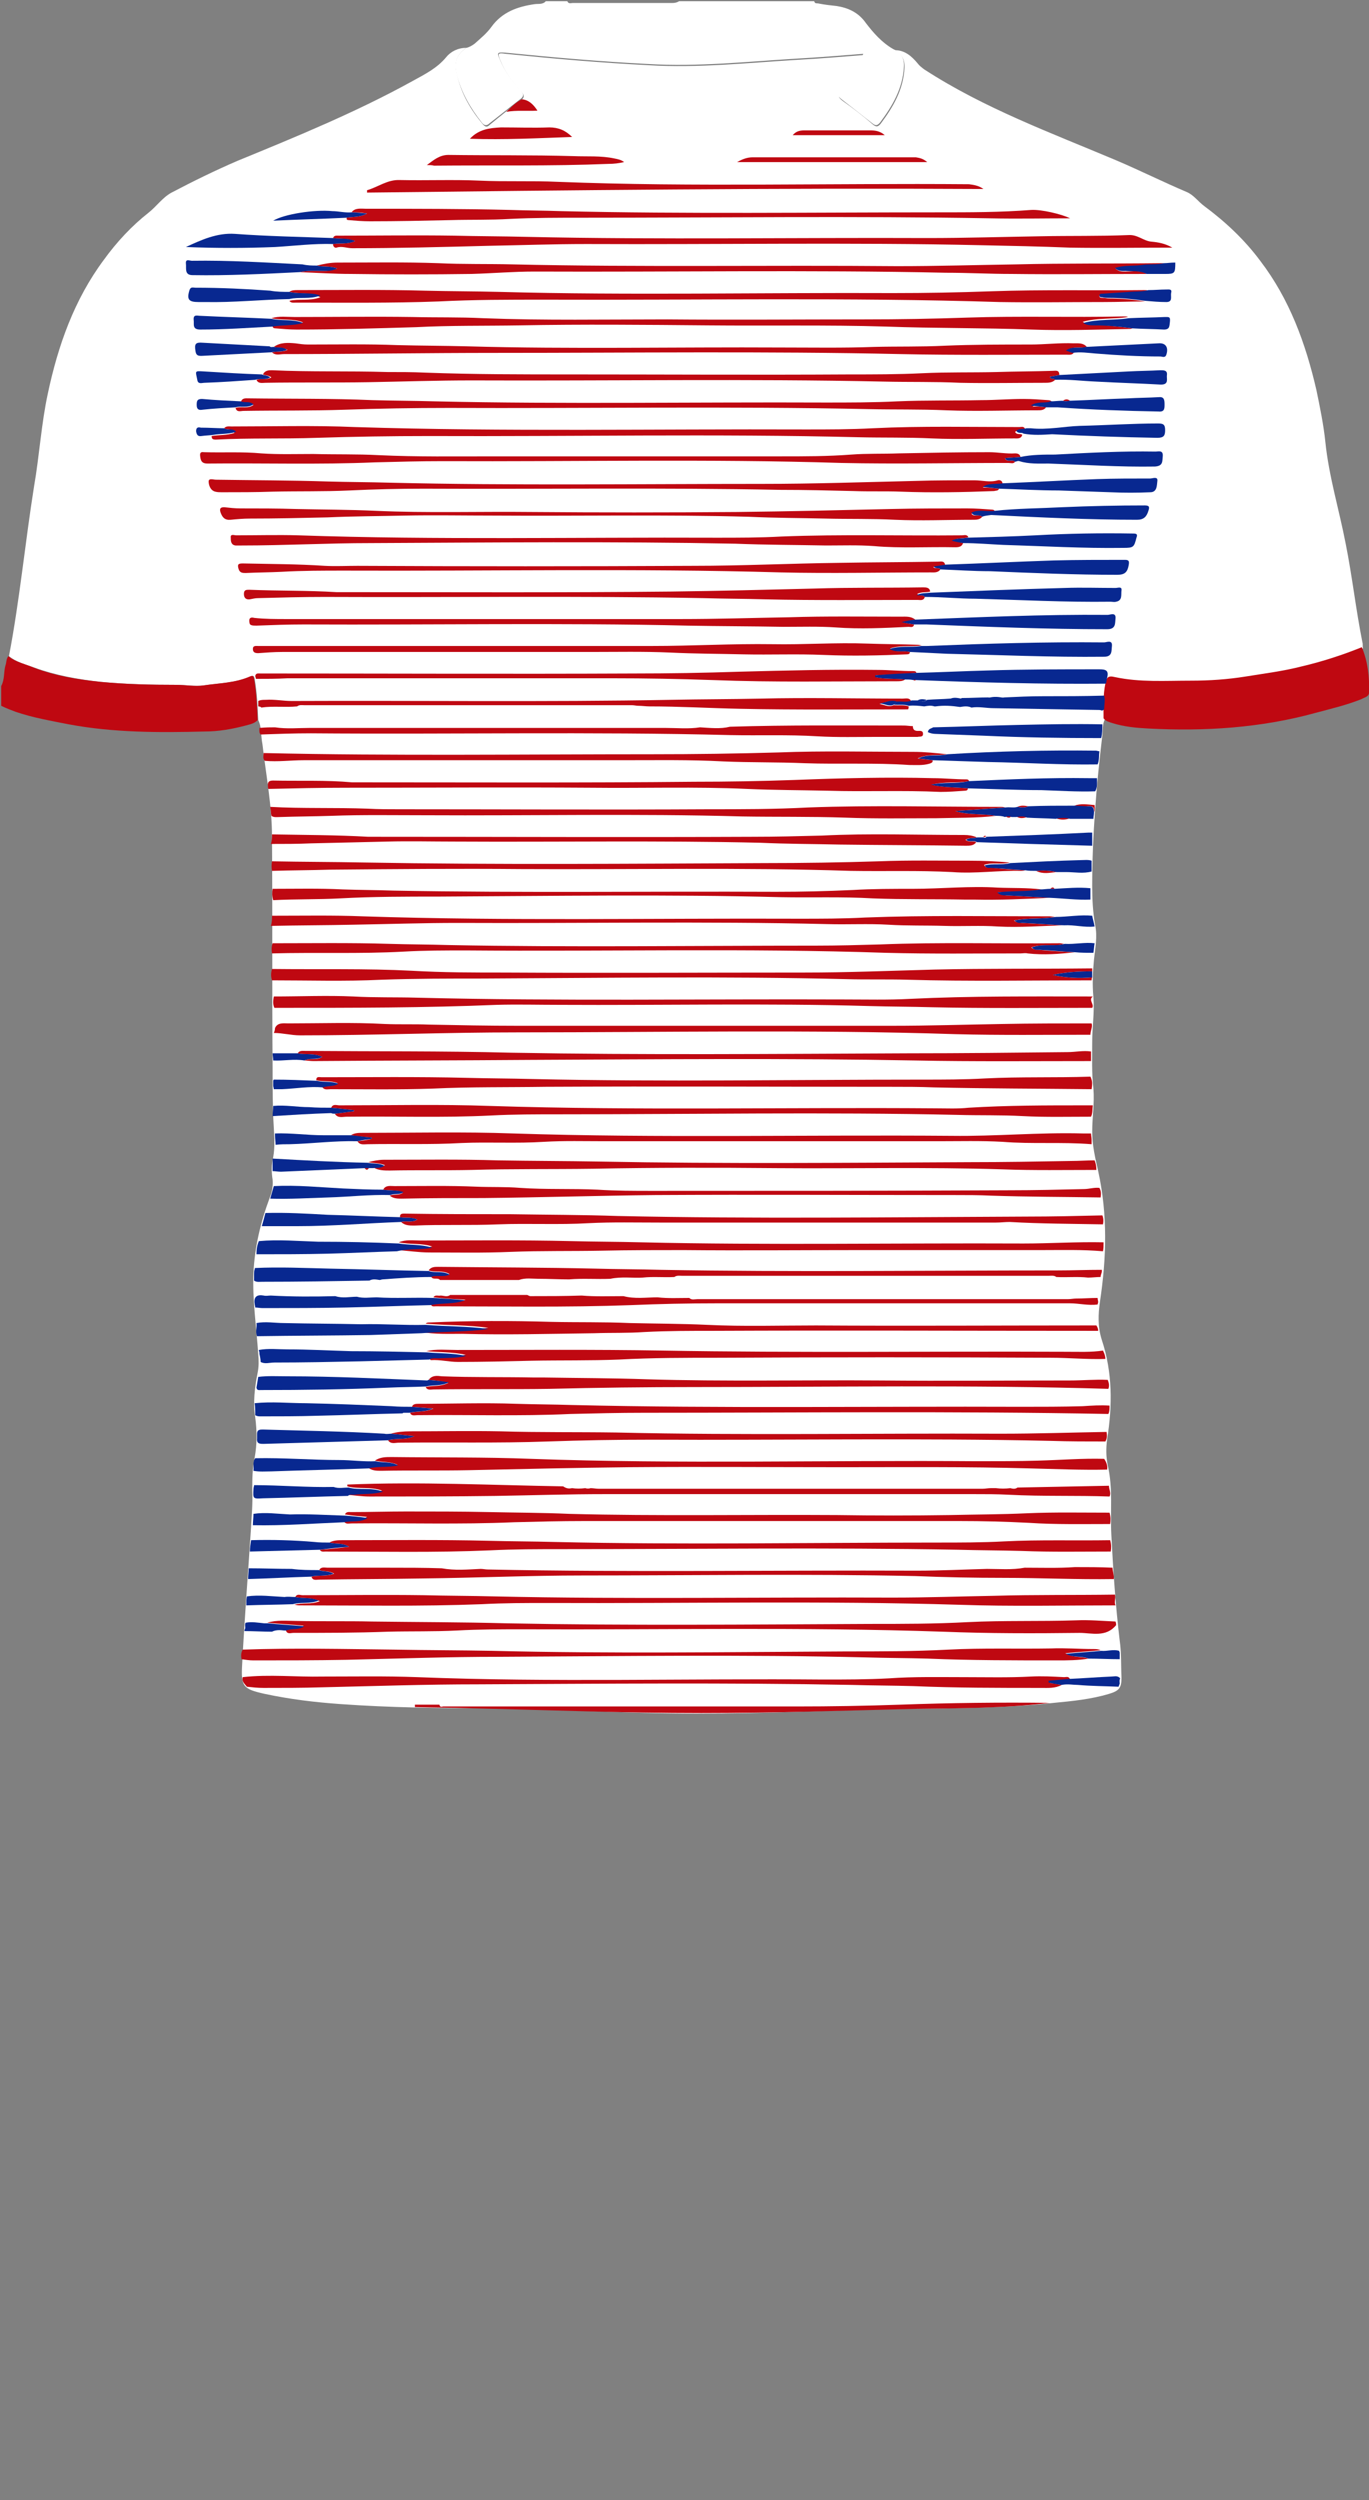 <!--?xml version="1.0" encoding="utf-8"?-->
<!-- Generator: Adobe Illustrator 24.2.3, SVG Export Plug-In . SVG Version: 6.00 Build 0)  -->
<svg version="1.1" id="Camada_1" xmlns="http://www.w3.org/2000/svg" xmlns:xlink="http://www.w3.org/1999/xlink" x="0px" y="0px" viewBox="0 0 229 418" style="enable-background:new 0 0 229 418;" xml:space="preserve">
<rect x="0" y="0" width="229" height="418" fill="#808080" stroke="none"/>
<style type="text/css">
	.st0{fill:#FD0303;}
	.st1{fill:#D16A54;}
	.st2{fill:#1C20B5;}
</style>
<g onclick="select(this)" class="" id="gola-primaria" fill="#ffffff">
	<path d="M78,8c0.5-0.1,1-0.4,1.4-0.7c1-0.9,2-1.7,2.8-2.8c1.8-2.5,4.4-3.4,7.2-3.8c0.6-0.1,1.4,0.1,1.9-0.5
		c1.2,0,2.4,0,3.6,0c0.2,0.5,0.6,0.3,0.9,0.3c5.6,0,11.2,0,16.7,0c0.4,0,0.8-0.1,1.1-0.3c7.5,0,15,0,22.6,0c0.1,0.5,0.5,0.3,0.8,0.4
		c1,0.2,2,0.3,2.9,0.4c2,0.3,3.7,1.1,4.9,2.8c1.3,1.7,2.7,3.3,4.6,4.4c1.3,0.6,1.9,1.5,1.8,3c-0.2,3.6-1.9,6.5-4,9.3
		c-0.5,0.6-0.8,0.5-1.3,0.1c-1.7-1.3-3.3-2.6-5-3.9c-0.8-0.6-0.9-0.9-0.2-1.7c1.6-1.7,2.8-3.6,3.7-6c-3.8,0.3-7.5,0.6-11.1,0.8
		c-8.3,0.5-16.6,1.4-24.9,0.9c-8-0.4-15.9-1.1-23.9-1.9c-1.3-0.1-1.4,0-0.9,1.1c0.8,2,2.1,3.7,3.5,5.2c0.5,0.6,0.6,1-0.1,1.5
		c-1.7,1.3-3.4,2.7-5.1,4c-0.5,0.5-0.9,0.4-1.3-0.1c-1.9-2.4-3.4-5-4.2-8C75.9,10.4,76.3,9.2,78,8z"></path>
</g>
<g onclick="select(this)" class="" id="estampa-primaria" fill="#ffffff">
	<path d="M43.2,120.4c-0.1-2.3-0.2-4.6-0.6-6.9c-0.1-0.5-0.2-0.6-0.7-0.4c-2.5,1.1-5.2,1.1-7.8,1.5c-1.5,0.2-3-0.1-4.5-0.1
		c-4.2,0-8.5-0.1-12.7-0.5c-3.8-0.4-7.6-1.1-11.2-2.4c-1.4-0.5-3-0.9-4.2-1.9c1.8-9.4,2.7-19,4.2-28.4c0.9-5.2,1.2-10.4,2.3-15.5
		c1.7-8,4.4-15.7,9.4-22.4c2.1-2.9,4.6-5.6,7.4-7.8c1.4-1.1,2.4-2.6,3.9-3.4c3.6-1.9,7.3-3.7,11-5.3c10-4.1,20-8.2,29.4-13.4
		c2-1.1,4-2.1,5.5-3.9c0.8-1,2-1.6,3.4-1.6c-1.7,1.2-2.1,2.5-1.5,4.7c0.7,3,2.2,5.6,4.2,8c0.5,0.6,0.8,0.6,1.3,0.1
		c1.7-1.4,3.3-2.7,5.1-4c0.7-0.5,0.6-0.9,0.1-1.5c-1.5-1.6-2.7-3.2-3.5-5.2c-0.5-1.2-0.4-1.3,0.9-1.1c7.9,0.8,15.9,1.5,23.9,1.9
		c8.3,0.5,16.6-0.4,24.9-0.9c3.7-0.2,7.3-0.5,11.1-0.8c-0.9,2.3-2.1,4.2-3.7,6c-0.7,0.8-0.6,1.1,0.2,1.7c1.7,1.2,3.4,2.5,5,3.9
		c0.5,0.4,0.8,0.5,1.3-0.1c2.1-2.8,3.8-5.7,4-9.3c0.1-1.5-0.5-2.4-1.8-3c1.8-0.1,3,1,4,2.2c0.3,0.4,0.7,0.7,1.1,1
		c10,6.5,21.2,10.6,32.1,15.2c4,1.7,7.8,3.6,11.8,5.3c1.2,0.5,1.9,1.6,3,2.4c3.5,2.6,6.7,5.6,9.3,9.1c4.9,6.4,7.6,13.8,9.4,21.6
		c0.6,2.9,1.2,5.8,1.5,8.7c0.6,5.8,2.3,11.3,3.4,17c1.1,5.5,1.7,11,2.8,16.5c0.1,0.3,0,0.6,0.1,1c-3.3,1.3-6.6,2.4-10,3.2
		c-3.1,0.7-6.3,1.1-9.4,1.7c-3,0.5-6.1,0.7-9.2,0.7c-4.2,0-8.5,0.3-12.7-0.6c-1.2-0.3-1.4,0.1-1.6,1.1c-0.4,1.9-0.3,3.9-0.3,5.8
		c-0.4,0.8-0.3,1.7-0.4,2.6c-1,8.4-1.7,16.8-1.7,25.2c0,2.2,0.1,4.4,0.5,6.6c0.4,1.9,0,3.8-0.2,5.7c-0.2,2.1-0.3,4.2-0.1,6.3
		c0.2,2.5-0.2,5-0.2,7.5c0,2.6-0.1,5.2,0.2,7.8c0.2,2.4-0.2,4.8-0.2,7.2c0,2.3,0.5,4.4,1,6.6c1.6,7.3,1.4,14.5,0.3,21.8
		c-0.3,2.1-0.4,4.2,0.3,6.4c1.8,5.4,1.8,11,0.9,16.6c-0.2,1.5-0.2,2.9,0.1,4.4c0.9,3.8,0.4,7.7,0.6,11.6c0.3,5.9,0.7,11.8,1.4,17.7
		c0.3,2,0.2,4.1,0.3,6.2c0,1.7-0.4,2.2-2.1,2.7c-3,0.9-6.1,1.2-9.2,1.5c-8.3,0.9-16.7,0.9-25,1c-11.6,0.2-23.2,0.8-34.8,0.8
		c-11.5,0-23-0.8-34.5-0.9c-8.4,0-16.7-0.1-25.1-0.7c-4.2-0.3-8.4-0.8-12.6-1.7c-3.6-0.8-4-1.2-3.8-4.8c0.4-7.7,1-15.4,1.5-23.1
		c0.1-2,0.3-4,0.2-6c0-1.9,0-3.8,0.4-5.6c0.4-2.2,0.4-4.4,0.1-6.7c-0.4-2.5-0.1-5,0.4-7.5c0.2-1,0.2-2,0.1-3.1
		c-0.3-4.5-1-9.1-0.8-13.6c0.2-4.3,1.2-8.5,2.7-12.5c0.4-1,0.6-2,0.5-3.1c-0.2-1.2-0.2-2.5,0.1-3.7c0.3-1.7,0.2-3.3,0.1-5
		c-0.2-3.3-0.2-6.6-0.2-9.9c-0.1-12.9,0-25.8-0.1-38.7c0-5.2-1-10.3-1.6-15.5C43.6,122.9,43.8,121.6,43.2,120.4z"></path>
</g>
<g onclick="select(this)" class="" id="detalhe-punho" fill="#bf0811">
	<path d="M0.2,114.7c0.6-1.1,0.4-2.3,0.7-3.4c0.2-0.5,0.1-1.1,0.5-1.6c1.2,1,2.8,1.3,4.2,1.9c3.6,1.4,7.4,2,11.2,2.4
		c4.2,0.4,8.4,0.5,12.7,0.5c1.5,0,3.1,0.3,4.5,0.1c2.6-0.4,5.3-0.4,7.8-1.5c0.5-0.2,0.6-0.1,0.7,0.4c0.4,2.3,0.5,4.6,0.6,6.9
		c-0.6,0.6-1.3,0.7-2,0.9c-2.3,0.6-4.5,1-6.9,1c-7.6,0.2-15.2,0.2-22.7-1.2c-3-0.6-6-1.1-8.9-2.1c-0.8-0.3-1.6-0.6-2.4-1
		C0.2,116.9,0.2,115.8,0.2,114.7z"></path>
	<path d="M184.6,120.1c0-2-0.1-3.9,0.3-5.8c0.2-1,0.4-1.4,1.6-1.1c4.2,0.9,8.4,0.6,12.7,0.6c3.1,0,6.1-0.2,9.2-0.7
		c3.1-0.5,6.3-0.9,9.4-1.7c3.4-0.8,6.8-1.9,10-3.2c1,2.4,1.3,5,1.2,7.6c0,0.7-0.8,0.8-1.3,1.1c-2.5,1-5.1,1.6-7.7,2.3
		c-9.1,2.5-18.5,3.1-27.9,2.6c-2-0.1-4.1-0.3-6-0.9C185.5,120.7,185,120.6,184.6,120.1z"></path>
</g>
<g onclick="select(this)" class="" id="estampa-terciaria" fill="#bf0811">
	<path d="M182.7,168.5c-8.9,0-17.9,0.1-26.8-0.1c-3.5-0.1-7-0.1-10.5-0.2c-17.3-0.5-34.6-0.1-51.8-0.2
		c-3.5,0-7-0.1-10.5,0c-12,0.5-24,0.5-36,0.5c-0.4,0-0.8,0-1.2,0c-0.3-0.6-0.2-1.3-0.1-1.9c4.4,0,8.9-0.2,13.3,0
		c3.5,0.2,7.1,0.1,10.6,0.2c23.9,0.6,47.7,0.2,71.6,0.3c3.6,0,7.3,0.1,10.9-0.1c10.2-0.5,20.4-0.4,30.6-0.4
		C182,167.2,183.1,167.9,182.7,168.5z"></path>
	<path d="M46,171.9c0.4-1,1.5-0.8,2.2-0.8c5.4,0,10.8-0.2,16.2,0.1c2.4,0.1,4.9,0,7.3,0.1c5,0.1,10,0.2,14.9,0.2
		c20.9,0,41.8,0,62.6,0c6.1,0,12.3-0.2,18.4-0.3c5-0.1,10-0.1,15-0.1c0.2,0.6-0.2,1.2-0.2,1.9c-7.6,0-15.1,0.1-22.6-0.1
		c-24.4-0.8-48.7-0.3-73.1-0.3c-12.2,0-24.3,0.5-36.5,0.5c-1.5,0-2.9-0.4-4.4-0.4C45.9,172.5,46,172.2,46,171.9z"></path>
	<path d="M185.8,259.4c-4.9,0-9.9,0.1-14.9-0.1c-3.6-0.1-7.1-0.1-10.6-0.2c-22.1-0.4-44.2-0.1-66.3-0.1c-4,0-8,0-12,0.2
		c-9.2,0.4-18.4,0.2-27.6,0.2c-0.3,0-0.7,0.1-0.9-0.3c1.6-0.1,3.3-0.3,4.9-0.5c-1.1-0.7-2.2-0.4-3.3-0.7c0.7-0.4,1.5-0.4,2.2-0.4
		c8.2,0,16.3-0.1,24.4,0.1c3.7,0.1,7.4,0.1,11.1,0.2c21.4,0.5,42.7,0.1,64.1,0.1c3.7,0,7.4,0,11.1-0.2c5.9-0.3,11.8-0.1,17.7-0.2
		C185.9,258.2,185.9,258.8,185.8,259.4z"></path>
	<path d="M182.1,277.3c-1.8,0.3-3.6,0.3-5.3,0.3c-7.2,0-14.4,0-21.6-0.3c-3.4-0.1-6.9-0.1-10.3-0.2
		c-20.5-0.5-41-0.2-61.5-0.1c-8.4,0-16.9,0.3-25.4,0.5c-5.2,0.1-10.4,0.1-15.6,0.1c-0.7,0-1.3-0.1-2-0.2c-0.1-0.5-0.1-1.1,0.2-1.6
		c8.5-0.3,17-0.1,25.5,0c5.4,0.1,10.8,0.1,16.2,0.2c19.8,0.5,39.5,0.2,59.3,0.1c5.7,0,11.3,0,17-0.3c5.8-0.3,11.5-0.1,17.2-0.2
		c2.4-0.1,4.8,0.1,7.1,0.1c0.4,0,0.8,0,1.2,0.2c-2,0.2-3.9,0.3-5.9,0.5C179.6,277.2,180.9,276.9,182.1,277.3z"></path>
	<path d="M182.6,182.1c-8.8-0.1-17.6-0.1-26.4-0.3c-2.4-0.1-4.7-0.1-7.1-0.1c-19.3,0-38.5-0.1-57.8,0
		c-6.3,0.1-12.6,0-18.9,0.3c-5.7,0.2-11.4,0.1-17.1,0.1c-0.5,0-1.1,0.2-1.4-0.4c0.8-0.2,1.8,0,2.6-0.6c-1.2-0.5-2.5-0.2-3.6-0.5
		c0-0.7,0.5-0.5,0.9-0.5c8.1,0,16.1-0.1,24.2,0.1c3.7,0.1,7.3,0.1,11,0.2c21.8,0.5,43.5,0.1,65.3,0.1c3.5,0,7,0,10.5-0.2
		c5.9-0.3,11.7-0.1,17.6-0.3C182.8,180.8,182.7,181.4,182.6,182.1z"></path>
	<path d="M185.7,254.8c-4.5,0-9.1,0.1-13.6-0.2c-3.9-0.2-7.7-0.3-11.6-0.3c-20.9,0-41.8,0-62.8,0
		c-3.9,0-7.8,0.1-11.7,0.2c-9.1,0.4-18.1,0.1-27.2,0.2c-0.5,0-1,0.2-1.3-0.4c1.3-0.3,2.7,0.1,3.9-0.7c-1.2-0.1-2.4-0.2-3.7-0.4
		c0.2-0.5,0.7-0.4,1-0.4c3.1,0,6.1-0.1,9.2-0.1c4.6,0,9.2,0,13.8,0.1c4.5,0.1,9,0.1,13.5,0.3c14.9,0.4,29.9,0.1,44.8,0.2
		c6.3,0.1,12.6,0.1,18.9,0c4.3-0.1,8.6-0.1,12.9-0.3c4.6-0.2,9.2-0.1,13.8-0.1C185.8,253.6,185.8,254.2,185.7,254.8z"></path>
	<path d="M186.7,271.7c-1.7,2.1-4.1,1.3-6.1,1.3c-7.6,0.1-15.3,0.1-22.9-0.2c-23.4-0.8-46.9-0.3-70.3-0.4
		c-3.6,0-7.3,0-10.9,0.2c-3.9,0.2-7.7,0.1-11.6,0.2c-5.3,0.2-10.5,0.2-15.8,0.2c-0.5,0-1.1,0.3-1.3-0.5c1-0.4,2.1,0,3-0.7
		c-2-0.2-4-0.3-6.1-0.5c1.6-0.5,3.3-0.3,4.8-0.3c4.2,0.1,8.5,0,12.7,0.1c7.5,0.1,15.1,0.1,22.6,0.3c20.3,0.4,40.5,0.2,60.7,0.1
		c5.5,0,10.9,0,16.4-0.3c6-0.3,12.1-0.1,18.1-0.3c2.2-0.1,4.4,0.1,6.6,0.2C186.7,271.4,186.7,271.5,186.7,271.7z"></path>
	<path d="M182.5,186.7c-3.8,0-7.6,0.1-11.4-0.1c-3.6-0.2-7.2-0.1-10.8-0.2c-22.3-0.5-44.6-0.1-66.8-0.1
		c-3.8,0-7.6,0-11.4,0.2c-8,0.4-16,0.1-24.1,0.2c-0.7,0-1.5,0.3-2-0.5c1-0.1,2.1-0.3,3.2-0.4c0-0.1,0-0.1,0-0.2
		c-1.3-0.1-2.6-0.3-3.8-0.4c0.3-0.7,0.9-0.4,1.4-0.4c8.4,0,16.8-0.2,25.2,0.1c24.8,0.8,49.6,0.2,74.5,0.4c1.8,0,3.7,0.1,5.5-0.1
		c6.5-0.4,13-0.4,19.5-0.4c0.4,0,0.9,0,1.3,0C182.7,185.5,182.8,186.1,182.5,186.7z"></path>
	<path d="M177.6,281.7c-1.1,0.6-2.3,0.5-3.4,0.5c-7.1,0-14.3,0-21.4-0.3c-3.4-0.1-6.9-0.1-10.3-0.2
		c-20.8-0.4-41.7-0.2-62.5-0.1c-8.7,0-17.5,0.3-26.2,0.5c-3.2,0.1-6.5,0.1-9.7,0.1c-1,0-1.9-0.1-2.8-0.2c-0.4-0.5-0.9-0.9-0.7-1.6
		c4.5-0.5,8.9,0,13.4-0.1c5.3,0,10.5-0.1,15.8,0.1c22.6,0.9,45.3,0.2,67.9,0.4c3.7,0,7.3,0,11-0.2c4.2-0.3,8.4-0.2,12.6-0.2
		c3.7,0,7.4,0.1,11.1-0.1c1.9-0.1,3.7,0,5.6,0.1c0.4,0,0.8-0.2,1,0.4c-1.1,0.1-2.2,0.2-3.3,0.3c0,0.1,0,0.2,0,0.3
		C176.2,281.4,176.9,281.6,177.6,281.7z"></path>
	<path d="M185.2,245.7c-4.3,0.1-8.6-0.1-12.9-0.2c-10.5-0.3-21.1-0.2-31.6-0.2c-11.8,0-23.6-0.1-35.5,0
		c-8.9,0.1-17.9,0.3-26.8,0.5c-4.9,0.1-9.7,0-14.6,0.1c-0.8,0-1.5,0-2.2-0.5c1.6-0.4,3.2-0.1,4.9-0.5c-1.3-0.6-2.6-0.4-3.8-0.7
		c0.9-0.6,1.8-0.6,2.8-0.6c7.8,0.1,15.6,0,23.3,0.3c24.9,0.9,49.7,0.2,74.6,0.4c3.4,0,6.9,0,10.3-0.1c3.7-0.1,7.3-0.4,11-0.3
		C185.1,244.5,185.3,245.1,185.2,245.7z"></path>
	<path d="M182.6,163.9c-10.3,0-20.5,0.2-30.8-0.1c-3.4-0.1-6.9,0-10.3-0.1c-20.2-0.5-40.5-0.2-60.7-0.1
		c-5.7,0-11.3,0-17,0.2c-6.1,0.3-12.2,0.1-18.3,0.1c-0.2-0.6-0.2-1.2,0-1.9c7.8,0.1,15.7-0.1,23.4,0.3c5.2,0.3,10.3,0.3,15.5,0.3
		c16.7,0.1,33.4,0,50.1,0c7.3,0,14.5-0.3,21.8-0.5c8.8-0.2,17.6-0.1,26.4-0.2c0,0.1,0,0.3,0,0.5c-2.2,0-4.4,0.1-6.6,0.6
		c2.2,0.5,4.4,0.6,6.6,0.4C182.6,163.6,182.6,163.7,182.6,163.9z"></path>
	<path d="M95.7,248.8c0.7,0.1,1.4,0.1,2.2,0c0.3,0.1,0.6,0.1,0.9,0c0.4,0,0.9,0.1,1.3,0.1c21.4,0,42.9,0,64.3,0
		c0.4,0,0.9-0.1,1.3-0.1c0.3,0,0.6,0,0.9,0c0.8,0.1,1.6,0.1,2.4,0c0.4,0.1,0.8,0.2,1.2-0.1c5.1-0.1,10.2-0.2,15.3-0.3
		c0,0.6,0.4,1.2,0.1,1.8c-5.6-0.2-11.2,0-16.9-0.3c-1.9-0.1-3.8-0.1-5.8-0.1c-20.6,0-41.1,0-61.7,0c-6.1,0-12.2,0.2-18.3,0.3
		c-7,0.1-14.1,0.1-21.1,0.1c-1.3,0-2.5-0.2-3.8-0.3c0.3-0.3,0.7-0.1,1-0.2c1.5-0.1,3.1,0.1,4.9-0.5c-2-0.7-4-0.2-5.8-0.7
		c0-0.1,0-0.2,0-0.3c12.1-0.5,24.1,0.1,36.1,0.3C94.8,248.9,95.2,248.9,95.7,248.8z"></path>
	<path d="M49.8,176.1c0.3-0.5,0.8-0.4,1.3-0.4c11.5,0.1,22.9,0,34.4,0.3c22.2,0.4,44.3,0.2,66.5,0.1
		c8.9,0,17.7-0.1,26.6-0.2c1.3,0,2.6-0.3,3.9-0.1c0,0.5,0,1.1,0,1.6c-9.8,0-19.6,0.1-29.4-0.1c-21.5-0.4-43-0.2-64.4-0.1
		c-12.1,0.1-24.2,0.1-36.3,0.2c-0.5,0-1-0.1-1.5-0.1c0.9-0.5,2,0.1,3-0.6C52.4,176,51,176.4,49.8,176.1z"></path>
	<path d="M171.4,262.1c2.8,0,5.6,0.1,8.4-0.1c2.1,0,4.2,0,6.3,0.1c0,0.6,0.3,1.3,0.2,1.9c-6.1,0.1-12.3-0.2-18.4-0.2
		c-4.9,0-9.9-0.1-14.8-0.3c-18.5-0.4-37.1-0.1-55.6-0.1c-8.9,0-17.9,0.4-26.8,0.5c-5.8,0.1-11.6,0.1-17.4,0.2c-0.4,0-1,0.2-1.2-0.5
		c1.2-0.3,2.5,0,3.8-0.5c-0.8-0.5-1.7-0.3-2.5-0.6c0.3-0.6,0.9-0.4,1.4-0.4c3.4,0,6.8,0,10.2,0c3,0,5.9,0,8.9,0.1
		c2.2,0.4,4.3,0.2,6.5,0.1c0.4,0,0.8,0.1,1.2,0.1c23.9,0.5,47.8,0.1,71.8,0.2c3.9,0,7.8-0.2,11.7-0.3
		C167.1,262.3,169.3,262.5,171.4,262.1z"></path>
	<path d="M45.2,134.9c5.4,0.3,10.9,0.1,16.3,0.3c1.8,0.1,3.5,0.1,5.3,0.1c17.2,0,34.4,0.1,51.6,0c5.6,0,11.2,0,16.8-0.3
		c10.8-0.4,21.6-0.1,32.4-0.1c0.2,0,0.4,0.1,0.6,0.1c-2.8,0.2-5.6,0.4-8.4,0.6c2.2,0.7,4.6,0.4,6.8,0.8c-3.3,0.4-6.7,0.3-10,0.4
		c-5.1,0-10.1,0.1-15.2-0.1c-5.8-0.2-11.6-0.1-17.3-0.2c-17.6-0.5-35.3-0.1-52.9-0.2c-5.3,0-10.5-0.1-15.8,0.1
		c-2.9,0.1-5.7,0.1-8.6,0.2c-0.5,0-1,0.1-1.4-0.2C45.3,135.9,45.3,135.4,45.2,134.9z"></path>
	<path d="M49.4,267c0.3-0.6,0.8-0.3,1.2-0.3c6.8,0,13.5-0.1,20.3,0c3.9,0.1,7.9,0.1,11.8,0.2
		c22.2,0.5,44.4,0.1,66.6,0.2c5.7,0,11.3-0.2,17-0.3c6.8-0.2,13.5-0.1,20.2-0.2c0.2,0.6-0.2,1.2,0.1,1.8c-8.7,0-17.4,0.2-26.1-0.1
		c-23-0.7-46-0.2-68.9-0.3c-3.7,0-7.3,0-11,0.2c-10.2,0.4-20.4,0.2-30.6,0.2c-0.3,0-0.5-0.1-0.8-0.1c1.4-0.4,2.8,0,4.3-0.6
		C52,267,50.7,267.3,49.4,267z"></path>
	<path d="M58.7,189.8c0.6-0.4,1.3-0.4,2-0.4c8.4,0,16.8-0.2,25.1,0.1c24.5,0.8,48.9,0.2,73.4,0.4
		c7.3,0.1,14.6-0.6,21.9-0.4c0.5,0,1,0,1.4,0c0,0.3,0.1,0.7,0.1,1c0,0.1,0,0.2,0,0.3c0,0.2,0,0.3,0,0.5c-5-0.4-10,0-14.9-0.4
		c-3.6-0.2-7.2-0.1-10.8-0.1c-18.6,0-37.2,0-55.7,0c-3.4,0-6.8-0.1-10.2,0.1c-4.6,0.3-9.2,0-13.8,0.2c-5.2,0.3-10.5,0.1-15.7,0.2
		c-0.6,0-1.3,0.2-1.7-0.5c0.8-0.1,1.6-0.2,2.4-0.4c0-0.1,0-0.1,0-0.2C61,190.1,59.8,190,58.7,189.8z"></path>
	<path d="M183.4,195.6c-5.2,0-10.5,0.1-15.7-0.1c-12.6-0.4-25.2-0.1-37.8-0.2c-10.2-0.1-20.5-0.1-30.7,0.1
		c-6.8,0.1-13.6,0-20.3,0.2c-4.6,0.1-9.1,0-13.7,0.1c-0.9,0-1.9,0-2.7-0.5c0.6-0.1,1.2,0.1,1.9-0.4c-1-0.4-1.9-0.3-2.8-0.5
		c0.8-0.2,1.7-0.4,2.6-0.4c6.3,0,12.7-0.1,19.1,0.1c5.7,0.1,11.3,0.1,17,0.2c20.6,0.4,41.3,0.2,61.9,0.1c5.7,0,11.3-0.1,17-0.2
		c1.3,0,2.6-0.1,3.9-0.1C183.3,194.5,183.4,195,183.4,195.6z"></path>
	<path d="M44.8,131.2c0-0.6,0.4-0.7,0.9-0.7c4.4,0.1,8.8-0.1,13.2,0.3c0.4,0,0.8,0,1.2,0c18.7,0,37.3,0.1,56-0.1
		c5.6,0,11.2-0.1,16.8-0.3c7.7-0.3,15.5-0.5,23.2-0.3c1.8,0,3.7,0.2,5.5,0.2c0.2,0,0.4,0,0.5,0.3c-2,0.4-4,0-6.3,0.6
		c2.2,0.5,4.2,0.4,6.1,0.6c0,0.3-0.2,0.4-0.5,0.4c-1.4,0.1-2.7,0.2-4.1,0.2c-6.3-0.3-12.5,0-18.8-0.2c-4.5-0.1-9-0.1-13.5-0.3
		c-8.7-0.4-17.4-0.1-26.1-0.2c-13.7-0.1-27.4,0-41.1,0c-4.3,0-8.6,0.1-12.9,0.2C44.8,131.7,44.8,131.5,44.8,131.2z"></path>
	<path d="M179.8,159.2c-2.6,0.3-5.2,0.5-7.9,0.2c-0.4-0.1-0.8,0-1.2,0c-7.5,0-15,0.1-22.5-0.1
		c-23.4-0.8-46.8-0.2-70.2-0.4c-3.5,0-7,0-10.5,0.2c-7.3,0.4-14.7,0.1-22,0.3c-0.1-0.6-0.1-1.1,0.1-1.7c6.5,0,13-0.1,19.5,0.1
		c3.3,0.1,6.6,0.1,9.9,0.2c20.5,0.4,41.1,0.1,61.6,0.1c3.5,0,7.1-0.1,10.6-0.2c10-0.4,20-0.1,30.1-0.2c0.2,0,0.5,0.1,0.7,0.1
		c-1.8,0.6-3.7-0.1-5.5,0.6c0.4,0.4,0.9,0.4,1.3,0.4C175.8,159,177.8,159.1,179.8,159.2z"></path>
	<path d="M184.9,241c-3,0-6,0-9-0.1c-22.4-0.5-44.8-0.1-67.2-0.2c-5.7,0-11.4,0.1-17.1,0.3c-8.3,0.3-16.6,0.1-24.9,0.2
		c-0.6,0-1.3,0.3-1.8-0.4c1.4-0.4,3,0,4.4-0.7c-1.3-0.1-2.6-0.3-3.9-0.4c1-0.3,2.1-0.4,3.2-0.4c5,0,10.1-0.1,15.1,0
		c6.5,0.2,12.9,0.1,19.4,0.2c21.4,0.5,42.9,0.1,64.3,0.2c5.9,0,11.8-0.2,17.7-0.3C185.2,240,185.2,240.5,184.9,241z"></path>
	<path d="M45.6,148.6c3.9,0,7.8-0.1,11.7,0.1c2.8,0.1,5.7,0.1,8.5,0.2c21.3,0.4,42.7,0.1,64,0.2c4.3,0,8.5-0.1,12.8-0.3
		c3.4-0.2,6.7-0.2,10.1-0.2c4.8,0,9.5-0.5,14.2-0.2c2.4,0.1,4.9,0,7.3,0.3c-2.4,0.5-4.8,0.3-7.3,0.5c0.5,0.5,1,0.4,1.4,0.5
		c2.4,0.1,4.9,0.3,7.4,0.4c-4.3,0.2-8.5,0.4-12.8,0.3c-0.5,0-1,0-1.6,0c-5.1-0.1-10.2,0-15.3-0.2c-5.1-0.3-10.3-0.1-15.4-0.2
		c-19.1-0.5-38.2-0.2-57.2-0.1c-5.5,0-11,0-16.5,0.3c-3.7,0.2-7.5,0.1-11.2,0.3C45.5,149.8,45.5,149.2,45.6,148.6z"></path>
	<path d="M171.5,145.5c-0.2,0.1-0.5,0.1-0.7,0.1c-3.8-0.1-7.6,0.5-11.5,0.2c-5.7-0.3-11.3-0.1-17-0.2
		c-18.3-0.6-36.7-0.2-55-0.3c-10.7-0.1-21.5,0-32.2,0.1c-3.2,0.1-6.4,0.1-9.6,0.2c-0.1-0.5-0.1-1.1,0-1.6c5.1,0.1,10.2,0.1,15.3,0.2
		c22.4,0.4,44.8,0.2,67.2,0.1c6.3,0,12.7-0.1,19-0.3c5.1-0.2,10.1-0.1,15.2-0.1c2.2,0,4.5,0.1,6.7,0.3c-1.4,0.4-2.9-0.1-4.3,0.4
		c0.3,0.6,0.7,0.4,1,0.4C167.6,145.3,169.6,145.4,171.5,145.5z"></path>
	<path d="M45.5,153.1c5.1,0,10.2-0.1,15.2,0.1c24.3,0.8,48.6,0.3,72.9,0.4c3.7,0,7.4,0,11.1-0.2
		c10.3-0.4,20.6-0.2,30.9-0.2c0.3,0,0.6,0.1,0.9,0.1c-2.2,0.4-4.5,0.1-6.9,0.6c0.5,0.4,0.9,0.3,1.3,0.4c2.3,0.1,4.7,0.3,7,0.4
		c-3.7,0.1-7.3,0.4-11,0.2c-2.9-0.2-5.9,0-8.9-0.1c-3.1-0.1-6.3,0-9.4-0.2c-3.4-0.2-6.8,0-10.2-0.1c-20.6-0.5-41.2-0.1-61.8-0.2
		c-5.8,0-11.7,0.2-17.5,0.3c-4.6,0.1-9.2,0.1-13.8,0.2C45.5,154.2,45.5,153.7,45.5,153.1z"></path>
	<path d="M71.7,230.7c0.6-0.8,1.4-0.7,2.2-0.6c5.1,0.2,10.2,0.1,15.3,0.2c0.6,0,1.1,0,1.7,0c5.8,0.1,11.6,0.1,17.3,0.3
		c13.1,0.4,26.1,0.1,39.2,0.2c10.5,0.1,21.1,0,31.6,0c2.1,0,4.2-0.2,6.3-0.1c0.2,0.5,0.3,1,0.1,1.5c-23.1-0.7-46.2-0.3-69.3-0.3
		c-8.1,0-16.1,0.1-24.2,0.3c-6.5,0.1-12.9,0-19.4,0.1c-0.4,0-1,0.2-1.3-0.4c1.2-0.3,2.4,0,3.8-0.7C73.8,230.9,72.8,230.8,71.7,230.7
		z"></path>
	<path d="M184.5,204.7c-5.2-0.1-10.4-0.1-15.6-0.4c-0.8,0-1.5,0.1-2.3,0.1c-18.7,0-37.5,0-56.2,0c-4,0-8-0.1-11.9,0.1
		c-5.1,0.3-10.1,0-15.2,0.2c-4.7,0.2-9.3,0-14,0.2c-0.8,0-1.6,0-2.2-0.6c0.8-0.3,1.8,0.2,2.7-0.4c-1.1-0.5-2-0.2-2.9-0.4
		c0-0.5,0.2-0.6,0.7-0.6c5.9,0.1,11.9,0.1,17.8,0.1c6,0.1,12,0.1,17.9,0.3c22.8,0.5,45.7,0.2,68.5,0.1c4.2,0,8.4-0.1,12.6-0.2
		C184.6,203.7,184.6,204.2,184.5,204.7z"></path>
	<path d="M185.4,236.4c-25.9-0.5-51.8-0.2-77.7-0.2c-4.1,0-8.2,0.1-12.3,0.2c-8.5,0.4-17.1,0.1-25.6,0.2
		c-0.4,0-1,0.2-1.2-0.4c1.3-0.3,2.6-0.1,3.9-0.7c-1.2-0.1-2.4-0.2-3.6-0.3c0.2-0.5,0.7-0.5,1.1-0.5c5.5,0,10.9-0.2,16.4,0
		c3.1,0.1,6.1,0.1,9.2,0.2c25.1,0.6,50.2,0.2,75.3,0.3c3.4,0,6.8,0,10.2-0.1c1.5-0.1,3-0.2,4.5-0.1
		C185.6,235.5,185.6,236,185.4,236.4z"></path>
	<path d="M184.5,209.2c-3.4-0.3-6.8-0.2-10.2-0.2c-10.1,0-20.3,0-30.4,0c-9.8,0-19.7,0.1-29.5,0c-4.6,0-9.2,0-13.7,0.1
		c-5.1,0.1-10.2,0-15.3,0.2c-4.6,0.2-9.1,0.1-13.6,0.1c-1.8,0-3.6-0.3-5.4-0.4c1.9-0.5,3.9-0.2,5.9-0.6c-1.8-0.6-3.7-0.3-5.6-0.7
		c1.2-0.5,2.4-0.3,3.6-0.3c8.4,0,16.8-0.1,25.2,0.1c3.9,0.1,7.8,0.1,11.7,0.2c21.3,0.5,42.7,0.1,64,0.2c4.5,0,8.9-0.3,13.4-0.2
		C184.6,208.3,184.6,208.8,184.5,209.2z"></path>
	<path d="M156,127.1c0.1,0.4-0.3,0.5-0.6,0.6c-1.1,0.3-2.2,0.2-3.3,0.2c-5.8-0.4-11.6-0.1-17.5-0.3
		c-4.6-0.2-9.1-0.1-13.6-0.3c-5.6-0.3-11.2-0.2-16.8-0.2c-17.8,0-35.6,0-53.4,0c-2.2,0-4.3,0.3-6.5,0.1c-0.4-0.4-0.2-0.9-0.2-1.3
		c21.7,0.5,43.4,0.2,65.1,0.2c7,0,14-0.1,21-0.3c7.5-0.3,15.1-0.1,22.6-0.1c1.9,0,3.7,0.2,5.6,0.4c-1.6,0.3-3.3-0.1-4.9,0.7
		C154.4,126.9,155.2,127,156,127.1z"></path>
	<path d="M184.9,227.2c-3,0.1-6.1-0.2-9.1-0.2c-18.5-0.1-37.1-0.1-55.6,0c-5.5,0-11.1,0-16.6,0.3
		c-4.9,0.2-9.8,0.1-14.7,0.2c-4.1,0.1-8.2,0.2-12.3,0.2c-1.5,0-3-0.4-4.5-0.3c-0.1,0-0.2-0.2-0.4-0.3c0.5-0.3,1.1-0.2,1.6-0.2
		c1.4,0,2.9,0,4.6-0.4c-2.4-0.5-4.5-0.4-6.6-0.6c1.7-0.4,3.4-0.2,5.1-0.2c11.5,0,22.9-0.1,34.4,0.1c22.5,0.4,45.1,0.1,67.6,0.2
		c2,0,4.1,0.1,6.1-0.2C184.8,226.4,184.9,226.8,184.9,227.2z"></path>
	<path d="M64.1,198.9c0.4-0.8,1.2-0.6,1.9-0.6c4.6,0,9.1-0.1,13.7,0.1c2.4,0.1,4.9,0,7.3,0.2c4.3,0.3,8.7,0.1,13,0.3
		c3,0.2,6.1,0.2,9.1,0.2c19.9,0,39.9,0,59.8-0.1c4.1,0,8.3-0.1,12.4-0.2c0.9,0,1.7-0.3,2.6-0.2c0.3,0.5,0.3,1.1,0.2,1.6
		c-6.1-0.1-12.2-0.1-18.3-0.3c-2-0.1-4.1-0.1-6.1-0.1c-16.7,0-33.4-0.1-50.1,0c-9.6,0.1-19.2,0.4-28.7,0.5c-4.6,0-9.1,0-13.7,0.1
		c-0.7,0-1.4,0-2-0.5c0.7-0.3,1.6,0,2.2-0.5C66.4,198.9,65.2,199.1,64.1,198.9z"></path>
	<path d="M46,121.6c2,0.3,3.9,0.1,5.8,0.1c19.8,0,39.7,0,59.5,0c1.9,0,3.9,0.2,5.8-0.1c1.7,0.1,3.4,0.3,5-0.1
		c9.7-0.3,19.4-0.2,29.1-0.2c0.5,0,1,0.1,1.5,0.1c0,0.6,0.3,0.8,0.8,0.8c0.4,0,0.9-0.1,0.9,0.5c0,0.6-0.6,0.4-0.9,0.5
		c-2.2,0-4.4,0-6.6,0c-3.4,0-6.8,0.1-10.2-0.1c-4.8-0.3-9.7-0.1-14.5-0.2c-23.4-0.6-46.8-0.1-70.2-0.3c-2.8,0-5.6,0.1-8.4,0.2
		c-0.3-0.3-0.2-0.7-0.2-1.1C44.5,121.6,45.3,121.6,46,121.6z"></path>
	<path d="M45.5,139.5c5.4,0.1,10.8,0.1,16.1,0.4c0.5,0,1,0,1.4,0c21,0,41.9,0.1,62.9,0c3.9,0,7.7-0.1,11.6-0.2
		c7.9-0.4,15.9-0.1,23.8-0.1c0.7,0,1.4,0.1,2.1,0.4c-0.6,0.2-1.3,0-1.9,0.4c0.5,0.5,1.3,0.1,1.8,0.4c-0.4,0.6-1.1,0.6-1.7,0.6
		c-7.1-0.1-14.1-0.1-21.2-0.2c-4.4-0.1-8.8-0.1-13.2-0.3c-17-0.4-34.1-0.1-51.1-0.2c-3.8,0-7.5-0.1-11.3,0
		c-4.3,0.1-8.5,0.2-12.8,0.3c-2.2,0.1-4.5,0.1-6.7,0.1C45.5,140.6,45.5,140,45.5,139.5z"></path>
	<path d="M102.1,213.8c-2.3,0.1-4.6-0.1-6.9,0.1c-1.7,0-3.4-0.1-5.1-0.1c-1.1,0-2.2-0.2-3.3,0.2c-4.4,0-8.8,0-13.2,0
		c-0.4-0.5-1.2,0.1-1.5-0.6c0.9-0.4,1.9,0.1,3.1-0.4c-1.2-0.7-2.4-0.2-3.5-0.6c0.4-0.6,1-0.6,1.6-0.6c8.8,0.1,17.6,0.1,26.3,0.3
		c3.6,0.1,7.3,0.1,10.9,0.2c22.1,0.4,44.3,0.1,66.4,0.1c2.5,0,4.9-0.1,7.4-0.1c0.1,0.4-0.2,0.8-0.2,1.2c-0.7,0-1.4,0.1-2.1,0.1
		c-1.8-0.2-3.5,0-5.3-0.1c-0.4-0.3-0.8-0.2-1.3-0.2c-20.4,0-40.8,0-61.3,0c-0.4,0-0.9-0.1-1.3,0.2c-1.8,0.1-3.5-0.1-5.3,0.1
		C105.8,213.7,104,213.4,102.1,213.8z"></path>
	<path d="M183.7,222.5c-0.5,0-1,0-1.4,0c-21,0-41.9-0.1-62.9,0c-3.9,0-7.7,0-11.6,0.2c-2.8,0.2-5.6,0.1-8.4,0.2
		c-7.4,0.1-14.8,0.3-22.1,0.1c-2.2,0-4.5,0.1-6.8-0.3c3.7-0.3,7.5-0.2,11.2-0.7c-3.5-0.5-7-0.4-10.5-0.7c0.2-0.2,0.4-0.2,0.7-0.2
		c6.8-0.3,13.6-0.3,20.3-0.1c4.4,0.1,8.8,0,13.2,0.2c4.3,0.1,8.6,0.1,12.9,0.3c6.1,0.3,12.1,0.1,18.2,0.1c15.2,0.1,30.3,0,45.5,0
		c0.5,0,1,0,1.4,0C183.6,221.9,183.7,222.2,183.7,222.5z"></path>
	<path d="M75.3,216.5c4.3,0,8.6,0,12.9,0c0.2,0.1,0.4,0.2,0.5,0.2c2.9,0,5.7,0,8.6-0.1c2.3,0.2,4.6,0.1,7,0.1
		c1.9,0.5,3.8,0.2,5.7,0.2c1.8,0.2,3.5,0.1,5.3,0.1c0.4,0.4,0.9,0.2,1.4,0.2c20.7,0,41.4,0,62,0c0.4,0,0.9-0.1,1.3-0.1
		c1.2,0,2.4-0.1,3.6-0.1c0,0.2,0.1,0.5,0.1,0.7c0,0.1-0.1,0.3-0.1,0.4c-1.6,0.2-3.1-0.2-4.6-0.2c-19.8,0-39.6,0-59.3,0
		c-4.7,0-9.4,0.1-14.1,0.3c-10.9,0.4-21.8,0.2-32.7,0.2c-0.3,0-0.7,0.1-0.8-0.3c1.9-0.4,3.9-0.1,5.8-0.8c-1.8-0.1-3.6-0.2-5.4-0.4
		c0.3-0.5,0.8-0.2,1.2-0.3C74.2,216.6,74.8,216.9,75.3,216.5z"></path>
	<path d="M74.1,285.3c0.7,0,1.4,0,2,0c19,0,38,0,57.1,0c5.8,0,11.6-0.1,17.4-0.3c8.3-0.3,16.7-0.4,25-0.3
		c-7.5,0.9-15,0.9-22.5,1c-11.9,0.3-23.9,0.7-35.8,0.7c-12.9,0-25.7-0.5-38.6-0.8c-3.1-0.1-6.2-0.1-9.3-0.2c0-0.1,0-0.3,0-0.4
		c1.4,0,2.8,0,4.1,0C73.6,285.4,73.8,285.4,74.1,285.3z"></path>
	<path d="M183,135.8c0.1-0.7-0.1-1.1-1-1c-0.8,0.1-1.6,0-2.3-0.1c1.1-0.4,2.2-0.2,3.4-0.1
		C183.1,135,183.2,135.4,183,135.8z"></path>
	<path d="M87.3,16.6c1.1,0.1,1.9,0.8,2.6,1.9c-1.8,0.1-3.5-0.1-5.2,0.2C85.5,17.9,86.3,17.1,87.3,16.6z"></path>
	<path d="M189.5,54.9c-0.2,0-0.3,0.1-0.5,0.1c-5.5,0.1-10.9,0.3-16.4,0.1c-8.1-0.3-16.3-0.2-24.4-0.5
		c-9.9-0.3-19.9-0.1-29.8-0.2c-10.5-0.1-21-0.2-31.5,0c-5.8,0.1-11.6,0-17.3,0.3c-6.7,0.2-13.3,0.4-20,0.4c-1.2,0-2.3-0.1-3.5-0.2
		c-0.3,0-0.5-0.1-0.5-0.4c1.7-0.3,3.4-0.1,5.1-0.6c-1.7-0.7-3.6-0.3-5.3-0.7c1.3-0.4,2.6-0.2,3.9-0.2c6.5,0,13.1-0.1,19.7,0
		c3.9,0.1,7.9,0,11.8,0.2c10.3,0.4,20.5,0.2,30.8,0.2c11,0.1,22.1,0,33.1,0c5.7,0,11.4-0.1,17.1-0.3c8.8-0.3,17.5,0,26.2-0.2
		c0.2,0,0.5,0,0.7,0.1c-2.5,0.4-5.1,0.1-7.6,0.8c0.6,0.4,1.2,0.4,1.8,0.4C185.1,54.4,187.3,54.6,189.5,54.9z"></path>
	<path d="M55.7,39.8c0.2-0.5,0.6-0.4,1-0.4c6.4,0,12.8-0.1,19.3,0c4,0.1,8.1,0.1,12.1,0.2c22.4,0.5,44.7,0.1,67.1,0.2
		c6.3,0,12.6-0.2,18.9-0.3c4.9-0.1,9.8,0,14.7-0.2c1.5-0.1,2.5,1,3.8,1.1c1.1,0.1,2.3,0.3,3.5,1c-5.9,0-11.6,0.1-17.2,0
		c-4.9-0.2-9.8-0.3-14.7-0.4c-22-0.5-44.1-0.1-66.1-0.2c-5.5,0-11,0.2-16.5,0.3c-7.6,0.2-15.2,0.4-22.7,0.4c-0.9,0-1.7-0.4-2.6-0.1
		c-0.3,0.1-0.6-0.2-0.6-0.6c1.1-0.2,2.3,0.1,3.7-0.5C58,39.8,56.8,40,55.7,39.8z"></path>
	<path d="M48.4,48.8c0.4-0.3,0.9-0.3,1.4-0.3c7.1,0,14.2-0.1,21.3,0.1c4.2,0.1,8.3,0.1,12.4,0.2
		c21.9,0.6,43.9,0.1,65.9,0.2c5.5,0,10.9-0.1,16.4-0.3c8.5-0.3,17.1-0.1,25.6-0.2c0.2,0,0.5,0,0.7,0.1c-1.1,0.3-2.1,0.2-3.2,0.3
		c-1.5,0.1-3,0.2-4.5,0.3c-0.2,0-0.5,0-0.5,0.3c0,0.3,0.3,0.3,0.5,0.3c0.4,0,0.7,0.1,1.1,0.1c2.1,0,4.1,0.2,6.1,0.5
		c-2.3,0-4.6,0.1-6.9,0.1c-5.8,0-11.7,0.1-17.5,0c-25.4-0.8-50.8-0.3-76.3-0.4c-5.8,0-11.7,0-17.5,0.3c-8,0.3-16,0.2-23.9,0.2
		c-0.4,0-0.8,0.1-1.1-0.3c1.6-0.4,3.3,0.1,5.2-0.6C51.8,48.8,50,49.2,48.4,48.8z"></path>
	<path d="M191.8,45.8c-7.6,0-15.1,0.1-22.6,0c-3.7,0-7.3-0.2-11-0.2c-22.9-0.5-45.8-0.1-68.8-0.2c-3.5,0-7,0.3-10.5,0.4
		c-6.7,0.1-13.5,0.1-20.2,0c-2.9,0-5.7-0.2-8.6-0.3c1.3-0.3,2.7-0.2,4-0.2c0.7,0,1.4-0.1,2.3-0.4c-1.2-0.5-2.4-0.2-3.4-0.5
		c1.2-0.3,2.3-0.5,3.5-0.5c5.6,0,11.2-0.1,16.8,0.1c4.2,0.2,8.3,0.1,12.4,0.2c21.5,0.5,42.9,0.1,64.4,0.3c6.6,0,13.2-0.2,19.9-0.3
		c8.1-0.2,16.1-0.1,24.2-0.2c0.2,0,0.4,0,0.6,0.1c-1.2,0.4-2.4,0.2-3.7,0.3c-1.4,0.2-3,0-4.5,0.5c0.6,0.6,1.3,0.5,1.8,0.5
		C189.5,45.4,190.8,45.1,191.8,45.8z"></path>
	<path d="M175,68.1c-0.4,0.5-0.9,0.5-1.4,0.5c-5.1,0-10.2,0.2-15.3,0c-4.4-0.2-8.7-0.1-13-0.2
		c-23.4-0.5-46.9-0.1-70.3-0.2c-5.8,0-11.6,0.1-17.3,0.3c-5.7,0.2-11.3,0.1-17,0.2c-0.4,0-1.1,0.3-1.3-0.5c1-0.3,2.1,0.2,3-0.5
		c-0.7-0.6-1.5-0.2-2.1-0.5c0.2-0.7,0.8-0.6,1.3-0.6c6.9,0.1,13.8,0,20.7,0.3c3.5,0.1,6.9,0.1,10.4,0.2c21.8,0.5,43.5,0.1,65.3,0.2
		c4,0,8.1,0,12.1-0.2c4.7-0.2,9.3-0.1,14-0.2c2.4,0,4.7-0.2,7.1-0.2c1.4,0,2.7,0.1,4.1,0.2c0.3,0,0.6,0.1,0.7,0.4
		c-1,0.3-2.1-0.1-3.3,0.7C173.5,67.9,174.3,68,175,68.1z"></path>
	<path d="M176.5,63.5c-0.5,0.5-1.1,0.5-1.8,0.5c-4.7,0-9.4,0.1-14.1,0c-4.2-0.2-8.5-0.1-12.7-0.2c-23-0.5-46-0.1-69-0.2
		c-5.8,0-11.6,0.2-17.3,0.3c-5.8,0.1-11.5,0-17.2,0.1c-0.5,0-1.2,0.2-1.5-0.5c0.8-0.3,1.6,0.1,2.5-0.4c-0.5-0.4-1-0.3-1.4-0.5
		c0.3-0.7,1-0.7,1.5-0.7c6.4,0.3,12.8,0.1,19.3,0.3c2.1,0,4.2,0,6.3,0.1c8.2,0.3,16.3,0.3,24.5,0.3c15.5,0,31,0.1,46.5,0
		c4.1,0,8.1,0,12.2-0.2c4.1-0.2,8.3-0.1,12.4-0.2c3.1-0.1,6.3-0.1,9.4-0.2c0.5,0,1.1-0.2,1.1,0.7c-0.5,0.1-1,0.2-1.6,0.3
		C175.8,63.5,176.3,63.2,176.5,63.5z"></path>
	<path d="M37.5,71.6c0.3-0.4,0.8-0.3,1.2-0.3c6.9,0,13.8-0.2,20.7,0.1c25.1,0.8,50.3,0.3,75.4,0.4c3.7,0,7.5,0,11.2-0.2
		c8.2-0.4,16.4-0.2,24.5-0.2c0.4,0,0.8-0.2,1,0.4c-0.5,0.2-1.2,0-1.7,0.4c0.3,0.6,0.8,0.2,1.2,0.5c-0.2,0.7-0.8,0.6-1.3,0.6
		c-4.6,0-9.2,0.2-13.8,0c-4.1-0.2-8.2-0.1-12.3-0.2c-23.9-0.6-47.9-0.1-71.9-0.2c-6.2,0-12.5,0.1-18.7,0.3c-5.6,0.2-11.3,0-16.9,0.3
		c-0.5,0-0.7-0.1-0.7-0.6c1.2-0.2,2.5-0.1,3.8-0.5C38.9,71.5,38.1,72,37.5,71.6z"></path>
	<path d="M45.8,58c1.1-0.8,2.4-0.7,3.6-0.6c0.7,0.1,1.4,0.2,2.1,0.2c5,0,10-0.1,15,0.1c3.9,0.1,7.7,0.1,11.6,0.2
		c17.5,0.5,35.1,0.1,52.6,0.2c5.1,0,10.3,0.1,15.5-0.1c3.9-0.1,7.9,0,11.8-0.2c4.8-0.2,9.6-0.2,14.4-0.2c2.4,0,4.8-0.3,7.2-0.2
		c0.8,0,1.6-0.1,2.2,0.6c-1.1,0.3-2.2-0.2-3.3,0.6c0.4,0.2,0.8,0.3,1.1,0.4c-0.3,0.4-0.8,0.3-1.2,0.3c-9.3,0-18.5,0.1-27.8-0.1
		c-22.5-0.5-45-0.2-67.6-0.2c-11.8,0-23.6,0.2-35.5,0.2c-0.7,0-1.4,0.3-2-0.3c0.8-0.2,1.7,0,2.6-0.4C47.2,58,46.5,58.2,45.8,58z"></path>
	<path d="M169.8,77.2c-0.3,0.4-0.7,0.2-1.1,0.2c-9.4,0-18.7,0.2-28,0c-22.2-0.7-44.4-0.2-66.6-0.3
		c-3.8,0-7.6,0.1-11.4,0.2c-9.3,0.4-18.7,0.1-28,0.2c-0.9,0-1.1-0.4-1.2-1.1c-0.1-0.6,0-0.9,0.6-0.8c3.2,0.1,6.4-0.1,9.6,0.2
		c2.9,0.2,5.8,0.1,8.7,0.1c3.7,0.1,7.3,0,11,0.2c6.4,0.3,12.8,0.2,19.1,0.2c16.1,0,32.1,0,48.2,0c3.9,0,7.8,0,11.7-0.3
		c2.6-0.2,5.3-0.1,7.9-0.2c5.1-0.1,10.1-0.2,15.2-0.2c1.4,0,2.9,0.3,4.3,0.2c0.4,0,0.8,0.1,0.9,0.6c-0.9,0.1-1.7,0.1-2.6,0.2
		C168.4,77.4,169.3,76.7,169.8,77.2z"></path>
	<path d="M167.1,81.7c-0.1,0.4-0.5,0.3-0.8,0.4c-5.2,0.2-10.4,0.3-15.6,0.1c-2.6-0.1-5.3,0-7.9-0.1
		c-4.1-0.1-8.1-0.2-12.2-0.2c-19.9-0.4-39.8-0.1-59.7-0.2c-4.2,0-8.3,0.1-12.4,0.3c-4.3,0.2-8.6,0.1-12.9,0.2
		c-2.8,0.1-5.7,0.1-8.5,0.1c-0.4,0-0.7,0-1.1-0.1c-0.8-0.2-1.1-1.1-1.1-1.7c0-0.6,0.8-0.3,1.2-0.3c6.2,0.1,12.5,0.1,18.7,0.3
		c3.5,0.1,6.9,0.1,10.4,0.2c20.8,0.5,41.5,0.2,62.3,0.2c8.6,0,17.2-0.3,25.8-0.5c3.2-0.1,6.5-0.1,9.7-0.1c1.3,0,2.6,0.4,3.9,0
		c0.4-0.1,0.8,0.1,0.8,0.6c-1.1,0.2-2.3-0.1-3.3,0.6C165.3,81.5,166.2,81.6,167.1,81.7z"></path>
	<path d="M164.3,86.4c-0.4,0.5-1,0.5-1.5,0.5c-4.4,0-8.7,0.2-13.1,0c-3.9-0.2-7.7-0.1-11.6-0.2
		c-4.3-0.1-8.5-0.1-12.8-0.3c-14.2-0.4-28.4-0.1-42.6-0.2c-5,0-10-0.1-15,0c-4.3,0.1-8.6,0.1-12.9,0.3c-4.3,0.1-8.7,0.2-13,0.2
		c-1.1,0-2.2,0.1-3.2,0.2c-1,0.1-1.4-0.4-1.7-1.2c-0.2-0.6-0.1-0.9,0.6-0.9c0.9,0.1,1.8,0.2,2.7,0.2c3.1,0,6.2,0,9.3,0.1
		c4.4,0.1,8.9,0.1,13.3,0.3c8.7,0.4,17.4,0.1,26.1,0.2c11.5,0.1,22.9,0.1,34.4,0c8.6-0.1,17.2-0.3,25.8-0.5
		c4.2-0.1,8.5-0.1,12.7-0.1c1.4,0,2.7,0.1,4.1,0.2c0.3,0,0.5,0.1,0.5,0.4c-1.3,0.3-2.6-0.3-3.9,0.3
		C162.9,86.5,163.8,85.9,164.3,86.4z"></path>
	<path d="M161.1,90.8c-0.2,0.6-0.7,0.7-1.3,0.7c-4.6-0.1-9.1,0.2-13.6-0.2c-2.7-0.2-5.4-0.1-8-0.1
		c-5.1-0.1-10.1-0.1-15.2-0.3c-20.3-0.4-40.7-0.2-61-0.1c-7.2,0-14.4,0.4-21.6,0.4c-0.3,0-0.6,0-1,0c-0.8-0.1-0.8-0.8-0.8-1.3
		c-0.1-0.7,0.6-0.4,0.9-0.4c3.5,0,7-0.1,10.4,0c23.3,0.8,46.6,0.3,70,0.4c3.6,0,7.2,0,10.8-0.2c10.1-0.4,20.1-0.1,30.2-0.2
		c0.4,0,0.8-0.2,1.1,0.3c-0.8,0.3-1.7,0.1-2.5,0.5C159.9,90.5,160.5,90.6,161.1,90.8z"></path>
	<path d="M42.8,113.5c0-0.2-0.1-0.3-0.1-0.5c0.1-0.5,0.5-0.4,0.9-0.4c20.8,0,41.6,0.1,62.4,0c5.9,0,11.8-0.1,17.7-0.3
		c7.7-0.2,15.4-0.4,23.1-0.3c1.9,0,3.9,0.2,5.9,0.2c0.3,0,0.5,0,0.6,0.3c-2.3,0.2-4.5,0.3-6.8,0.4c0,0.1,0,0.2,0,0.3
		c1.6,0.4,3.3,0.2,4.9,0.4c-0.4,0.3-0.9,0.3-1.4,0.3c-10.3,0-20.5,0.2-30.8-0.2c-5.6-0.2-11.2-0.3-16.8-0.3c-18.1,0-36.2,0-54.3,0
		C46.3,113.5,44.5,113.5,42.8,113.5z"></path>
	<path d="M152.9,104.4c-0.1,0.6-0.6,0.4-0.9,0.4c-4.1,0.2-8.1,0.4-12.2,0.1c-2.9-0.2-5.8-0.1-8.7-0.1
		c-5.3-0.1-10.7-0.1-16-0.2c-21.4-0.5-42.9-0.1-64.3-0.2c-2.6,0-5.3,0.1-7.9,0.2c-0.3,0-0.7,0-0.9-0.1c-0.3-0.1-0.3-0.5-0.3-0.8
		c0-0.5,0.5-0.5,0.8-0.4c1.8,0.2,3.7,0.2,5.5,0.2c22,0,43.9,0,65.9,0c6,0,12.1-0.2,18.1-0.3c6.2-0.2,12.4-0.1,18.7-0.1
		c0.8,0,1.7-0.1,2.4,0.5c-0.7,0.1-1.4,0.3-2.1,0.4C151.6,104.2,152.2,104.3,152.9,104.4z"></path>
	<path d="M152.2,109c0,0.3-0.2,0.4-0.5,0.4c-4.6,0.2-9.2,0.3-13.9,0.1c-4.5-0.2-8.9,0-13.4-0.1
		c-4.1-0.1-8.2-0.1-12.3-0.3c-4.5-0.2-8.9-0.1-13.4-0.1c-17.2,0-34.3,0-51.5,0c-1.3,0-2.7,0.1-4,0.2c-0.5,0-0.9-0.1-0.9-0.7
		c0-0.6,0.5-0.5,0.9-0.5c1.5,0,3,0,4.5,0c20.4,0,40.9,0,61.4,0c6.7,0,13.4-0.4,20.1-0.3c5.3,0.1,10.6-0.3,15.9-0.1
		c2.8,0.1,5.7,0.1,8.5,0.2c0.2,0,0.4,0.1,0.6,0.1c-1.7,0.3-3.4-0.1-5.3,0.5C150,109.2,151.2,108.7,152.2,109z"></path>
	<path d="M157.3,95.2c-0.4,0.6-1.1,0.5-1.6,0.5c-8.4,0-16.7,0.2-25.1,0c-24.3-0.7-48.6-0.2-73-0.3c-3.5,0-7,0-10.5,0.2
		c-2,0.1-4,0.1-6,0.2c-0.5,0-1,0-1.2-0.7c-0.2-0.7-0.1-0.9,0.7-0.9c4.6,0.1,9.2,0.1,13.7,0.4c1.8,0.1,3.7,0,5.5,0
		c18.7,0.1,37.5,0.1,56.2,0c8.1,0,16.2-0.4,24.4-0.5c5.5-0.1,11-0.1,16.5-0.2c0.5,0,1.1-0.2,1.2,0.6c-0.6,0.1-1.3,0.2-2,0.3
		C156.5,95.2,157.1,94.8,157.3,95.2z"></path>
	<path d="M58.8,35.5c0.6-0.8,1.6-0.6,2.4-0.6c8.1,0,16.1,0,24.2,0.2c2.8,0.1,5.6,0.1,8.4,0.2
		c21.1,0.5,42.2,0.2,63.3,0.2c5.1,0,10.3,0,15.4-0.4c1.7-0.1,5.1,0.7,6.5,1.4c-4.2,0-8.8,0.1-13.4,0c-22.7-0.4-45.4-0.1-68.2-0.1
		c-4,0-8.1,0-12.1,0.2c-3.3,0.2-6.6,0.1-9.9,0.2c-4.5,0.1-9,0.2-13.5,0.2c-1.2,0-2.4-0.1-3.6-0.2c-0.2,0-0.4-0.1-0.3-0.4
		c1-0.2,2.1,0,3.4-0.7C60.3,35.5,59.5,35.5,58.8,35.5z"></path>
	<path d="M154.7,99.8c-0.2,0.7-0.8,0.5-1.2,0.5c-8.6,0-17.1,0.1-25.6-0.1c-3.4-0.1-6.9-0.1-10.3-0.2
		c-21.1-0.4-42.2-0.1-63.3-0.2c-3.7,0-7.4,0.1-11.1,0.2c-0.5,0-0.9,0.1-1.4,0.2c-0.7,0.1-1-0.3-1-0.9c0-0.7,0.4-0.7,0.9-0.7
		c4.9,0.2,9.7,0.1,14.6,0.4c0.4,0,0.7,0,1.1,0c18.3,0,36.6,0.1,54.9-0.1c8-0.1,15.9-0.3,23.9-0.5c6.1-0.2,12.1-0.1,18.2-0.2
		c0.5,0,1.1,0,1.2,0.7c-0.7,0.2-1.4,0-2.2,0.4C153.9,99.6,154.4,99.4,154.7,99.8z"></path>
	<path d="M164.5,31.6c-34.4-0.2-68.8,0.2-103.1,0.6c0-0.3,0-0.4,0-0.4c1.8-0.5,3.4-1.8,5.5-1.7
		c4.4,0.1,8.9-0.1,13.3,0.1c4.3,0.2,8.7,0,13.1,0.2c22.9,0.9,45.8,0.2,68.8,0.4C162.8,30.9,163.7,31,164.5,31.6z"></path>
	<path d="M71.4,27.6c1.1-0.8,2.1-1.7,3.6-1.7c7,0.1,13.9,0,20.9,0.2c2.3,0.1,4.6-0.1,6.9,0.4c0.5,0.1,1.1,0.2,1.6,0.6
		c-0.9,0.2-1.7,0.3-2.6,0.3c-9.7,0.4-19.5,0.2-29.2,0.3C72.3,27.6,71.8,27.6,71.4,27.6z"></path>
	<path d="M78.6,23.2c1.5-1.6,3.3-1.8,5.2-1.9c2.7,0,5.4,0.1,8.1,0c1.5,0,2.7,0.5,3.8,1.6C90,23.1,84.3,23.4,78.6,23.2z"></path>
	<path d="M155.1,27.1c-10.7,0-21.1,0-31.8,0c0.9-0.5,1.7-0.8,2.6-0.8c9.1,0,18.2,0,27.3,0
		C153.8,26.4,154.4,26.5,155.1,27.1z"></path>
	<path d="M132.6,22.6c0.5-0.6,1.1-0.8,1.9-0.8c3.7,0,7.4,0,11.1,0c0.8,0,1.6,0.1,2.4,0.8
		C142.7,22.6,137.7,22.6,132.6,22.6z"></path>
	<path d="M179,67c-0.4,0.1-0.8,0.1-1.2,0C178.2,66.7,178.6,66.7,179,67z"></path>
	<path d="M61,195.3c0.2,0,0.5,0,0.7,0C61.5,195.6,61.3,195.7,61,195.3z"></path>
	<path d="M173.3,145.6c1.1-0.1,2.3-0.1,3.4,0.2C175.6,145.9,174.5,146.2,173.3,145.6z"></path>
	<path d="M176.4,148.6c-0.2,0-0.5,0-0.7,0C176,148.3,176.2,148.3,176.4,148.6z"></path>
	<path d="M176.6,136.8c0.8-0.2,1.6-0.2,2.4,0C178.2,137.1,177.4,137.1,176.6,136.8z"></path>
	<path d="M170,136.5c0.6-0.1,1.2-0.2,1.8,0.1C171.2,136.8,170.6,136.9,170,136.5z"></path>
	<path d="M168.1,136.4c0.4-0.1,0.8-0.1,1.1,0C168.9,136.9,168.5,136.7,168.1,136.4z"></path>
	<path d="M165,139.8c-0.2,0.1-0.4,0.2-0.5,0.1C164.6,139.7,164.8,139.7,165,139.8z"></path>
	<path d="M172,134.8c-0.6,0.3-1.2,0.2-1.8,0.1C170.8,134.6,171.4,134.7,172,134.8z"></path>
	<path d="M43.2,118.1c0-0.3,0-0.6,0-0.9c0.4-0.2,0.8-0.2,1.3-0.2c1.4-0.1,2.9,0.2,4.3,0.2c21.2-0.1,42.3,0.2,63.5-0.2
		c5-0.1,10-0.1,14.9-0.2c7.9-0.2,15.9,0,23.8,0c0.5,0,1.1-0.2,1.4,0.4c-0.8,0.4-1.6,0.1-2.5,0.2c-1-0.4-1.9,0.1-2.8,0.3
		c0.8,0.1,1.5,0.6,2.4,0.2c0.8,0.1,1.7-0.1,2.5,0.2c0,0.2,0,0.3-0.1,0.5c-9.4,0-18.8,0.1-28.2-0.1c-5-0.1-10-0.4-15.1-0.4
		c-0.6,0-1.2-0.1-1.8-0.1c-0.4,0-0.7-0.1-1.1-0.1c-18.3,0-36.6,0-54.8,0c-0.4,0-0.8-0.1-1.2,0.2c-2,0.2-4-0.1-6,0.2
		C43.7,118.2,43.4,118.1,43.2,118.1z"></path>
	<path d="M153.2,113.7c-0.1,0.1-0.3,0.1-0.4,0C152.9,113.5,153.1,113.5,153.2,113.7z"></path>
</g>
<g onclick="select(this)" class="" id="estampa-secundaria" fill="#082890">
	<path d="M71.2,221.5c3.5,0.3,7,0.2,10.5,0.7c-3.7,0.5-7.5,0.4-11.2,0.7c-2.8,0.1-5.6,0.2-8.5,0.3
		c-6.3,0.1-12.7,0.1-19,0.2c-0.3-0.7,0-1.4-0.1-2.2c1.5-0.3,3.1,0,4.6,0c4.3,0.1,8.6,0.1,12.9,0.2C64.1,221.3,67.6,221.6,71.2,221.5
		z"></path>
	<path d="M71.7,212.5c1.1,0.4,2.3-0.1,3.5,0.6c-1.1,0.5-2.2,0-3.1,0.4c-2.7,0-5.4,0.2-8.1,0.4c-0.2,0-0.3,0.1-0.5,0.1
		c-0.6-0.1-1.2-0.2-1.7,0.1c-6,0.1-11.9,0.2-17.9,0.2c-0.5,0-1,0.1-1.4-0.2c0-0.4,0-0.8,0-1.1c0-0.3,0-0.5,0.1-0.8
		c0-0.1,0.1-0.1,0-0.2c4.2-0.2,8.4,0,12.6,0.1C60.7,212.2,66.2,212.4,71.7,212.5z"></path>
	<path d="M71.7,230.7c1.1,0.1,2.1,0.2,3.4,0.4c-1.4,0.7-2.7,0.4-3.8,0.7c-2.1,0.1-4.3,0.1-6.4,0.2
		c-7.1,0.3-14.2,0.4-21.2,0.4c-0.4,0-0.7,0.1-0.8-0.4c0.1-0.6,0.2-1.2,0.3-1.8c1.6-0.2,3.3-0.1,4.9-0.1c7.8,0,15.6,0.4,23.4,0.7
		C71.6,230.7,71.6,230.7,71.7,230.7z"></path>
	<path d="M71.4,226.1c2.1,0.2,4.2,0.1,6.6,0.6c-1.7,0.4-3.2,0.3-4.6,0.4c-0.6,0-1.1-0.1-1.6,0.2
		c-3.8,0.1-7.7,0.2-11.6,0.3c-4.8,0.1-9.5,0.2-14.3,0.2c-0.8,0-1.6,0.3-2.3-0.1c0-0.4-0.1-0.9-0.2-1.3c0-0.2,0-0.4-0.1-0.6l0-0.1
		c1.6-0.3,3.2-0.1,4.8-0.1c3.5,0,7.1,0.2,10.6,0.3C62.9,225.9,67.2,226,71.4,226.1z"></path>
	<path d="M156.1,121.6c4.7-0.1,9.5-0.3,14.2-0.4c4.7-0.1,9.4-0.2,14.1-0.1c0,0.8,0,1.5-0.2,2.3
		c-6.6,0-13.2-0.1-19.7-0.4c-2.7-0.1-5.3-0.2-8-0.3c-0.4,0-0.9-0.1-1.3-0.3C155.3,121.8,155.8,121.8,156.1,121.6z"></path>
	<path d="M72.4,217c1.8,0.1,3.6,0.2,5.4,0.4c-1.9,0.7-3.9,0.4-5.8,0.8c-4.7,0.1-9.4,0.3-14.1,0.4
		c-4.7,0.1-9.3,0.1-14,0.1c-0.4,0-0.8-0.1-1.2-0.1c0-0.2-0.1-0.4-0.1-0.6c-0.2-1.2,0.4-1.6,1.5-1.4c0.4,0.1,0.8,0,1.2,0
		c3.6,0.2,7.2,0.2,10.8,0.1c1.2,0.4,2.4,0.1,3.6,0.1c1.1,0.3,2.2,0.1,3.3,0.1C66.1,217.1,69.3,216.9,72.4,217z"></path>
	<path d="M156,127.1c-0.8-0.1-1.6-0.2-2.4-0.3c1.6-0.8,3.3-0.3,4.9-0.7c8.3-0.5,16.6-0.7,24.8-0.6
		c0.2,0,0.4,0.1,0.6,0.1c-0.1,0.8,0,1.5-0.3,2.2c-6.1,0.1-12.2-0.3-18.3-0.4C162.3,127.3,159.2,127.2,156,127.1z"></path>
	<path d="M68.8,235.2c1.2,0.1,2.4,0.2,3.6,0.3c-1.3,0.6-2.6,0.4-3.9,0.7c-0.3,0-0.7,0-1,0c-0.1,0-0.1,0.1-0.2,0.1
		c-4.8,0.1-9.5,0.3-14.3,0.4c-3.1,0.1-6.3,0.1-9.4,0.1c-0.3,0-0.6,0-0.9-0.2c0-0.7,0-1.3-0.1-2c2.9-0.3,5.7,0,8.6,0
		c4.8,0.1,9.6,0.3,14.3,0.5C66.7,235.2,67.8,235.2,68.8,235.2z"></path>
	<path d="M66.7,207.9c1.8,0.3,3.7,0.1,5.6,0.7c-1.9,0.4-3.9,0.1-5.9,0.6c-3.8,0.1-7.6,0.3-11.5,0.4c-4,0.1-8,0.1-12,0.1
		c0-0.8,0.1-1.5,0.4-2.2c3.3-0.3,6.6,0,9.9,0.1C57.7,207.6,62.2,207.7,66.7,207.9z"></path>
	<path d="M161.8,131.8c-1.9-0.2-3.9-0.1-6.1-0.6c2.2-0.5,4.3-0.1,6.3-0.6c6.7-0.3,13.4-0.6,20.1-0.5c0.5,0,1,0,1.4,0
		c0,0.8,0.1,1.5-0.3,2.2c-3,0.1-6-0.1-9-0.2C170.1,132.1,165.9,131.9,161.8,131.8z"></path>
	<path d="M65.4,239.7c1.3,0.1,2.6,0.3,3.9,0.4c-1.4,0.7-3,0.3-4.4,0.7c-6.9,0.2-13.8,0.4-20.8,0.6c-0.6,0-1.2,0-1.1-0.9
		c0-0.3,0-0.5,0-0.8c0-0.7,0.5-0.7,1-0.7c6.8,0.2,13.5,0.3,20.3,0.7C64.7,239.8,65.1,239.7,65.4,239.7z"></path>
	<path d="M66.9,203.5c0.9,0.2,1.9-0.1,2.9,0.4c-1,0.6-1.9,0.1-2.7,0.4c-5.8,0.2-11.5,0.7-17.3,0.7c-2,0-4,0-6,0
		c0.2-0.7,0.4-1.4,0.6-2.2c3.5-0.1,6.9,0.1,10.4,0.3C58.8,203.2,62.9,203.4,66.9,203.5z"></path>
	<path d="M62.8,244.3c1.2,0.3,2.5,0,3.8,0.7c-1.7,0.4-3.4,0.1-4.9,0.5c-5.4,0.2-10.8,0.3-16.3,0.5c-1,0-2,0.1-3-0.1
		c0.1-0.7-0.2-1.5,0.3-2.1c4.7-0.1,9.4,0.3,14.1,0.3C58.8,244.1,60.8,244.4,62.8,244.3z"></path>
	<path d="M64.1,198.9c1.1,0.2,2.3,0,3.4,0.4c-0.6,0.5-1.5,0.2-2.2,0.5c-3.5-0.1-6.9,0.3-10.4,0.4
		c-3.2,0.1-6.4,0.3-9.7,0.2c0.2-0.7,0.4-1.4,0.6-2.1c3.9-0.2,7.7,0.2,11.6,0.4C59.6,198.8,61.8,198.9,64.1,198.9z"></path>
	<path d="M163.4,140.8c-0.5-0.4-1.3,0.1-1.8-0.4c0.6-0.4,1.3-0.2,1.9-0.4c0.3,0,0.7,0,1,0c0.2,0.1,0.4,0.1,0.5-0.1
		c5.7-0.2,11.4-0.4,17.1-0.7c0.2,0,0.4,0,0.6,0c0,0.7,0,1.5,0,2.2c-3.4-0.1-6.8-0.2-10.3-0.3C169.4,141,166.4,140.9,163.4,140.8z"></path>
	<path d="M57.8,253.4c1.2,0.1,2.4,0.2,3.7,0.4c-1.2,0.8-2.6,0.4-3.9,0.7c-5.1,0.2-10.2,0.6-15.3,0.5
		c0-0.6,0.1-1.3,0.1-1.9c2-0.3,4,0,6.1,0.1C51.5,253.1,54.7,253.3,57.8,253.4z"></path>
	<path d="M61.5,194.4c0.9,0.2,1.8,0,2.8,0.5c-0.7,0.5-1.3,0.3-1.9,0.4c-0.2,0-0.4,0-0.7,0c-0.2,0-0.5,0-0.7,0
		c-4.7,0.2-9.3,0.4-14,0.6c-0.5,0-1-0.1-1.4-0.1c0-0.7,0-1.4,0-2.1C50.9,194,56.2,194.3,61.5,194.4z"></path>
	<path d="M166.6,136.4c-2.3-0.4-4.6-0.1-6.8-0.8c2.8-0.2,5.6-0.4,8.4-0.6c0.7-0.1,1.4,0.1,2-0.1
		c0.6,0.1,1.2,0.2,1.8-0.1c2.6-0.1,5.1-0.1,7.7-0.1c0.8,0,1.6,0.1,2.3,0.1c0.8-0.1,1,0.3,1,1c0,0.4-0.1,0.7-0.1,1.1
		c-1.3,0-2.6,0-3.9,0c-0.8-0.2-1.6-0.2-2.4,0c-1.6-0.1-3.2-0.1-4.8-0.2c-0.6-0.3-1.2-0.2-1.8-0.1c-0.3,0-0.5,0-0.8,0
		c-0.4-0.2-0.8-0.1-1.1,0C167.6,136.4,167.1,136.4,166.6,136.4z"></path>
	<path d="M171.5,145.5c-1.9-0.1-3.9-0.3-5.8-0.4c-0.3,0-0.7,0.1-1-0.4c1.4-0.4,2.9,0,4.3-0.4c3.9-0.2,7.9-0.4,11.8-0.5
		c0.6,0,1.2-0.1,1.8,0.1c0,0.6,0,1.2,0,1.8c-1.4,0.4-2.8,0.1-4.3,0.1c-0.5,0-1,0-1.6,0c-1.1-0.3-2.3-0.3-3.4-0.2
		C172.7,145.6,172.1,145.6,171.5,145.5z"></path>
	<path d="M55.1,257.9c1.1,0.3,2.2,0,3.3,0.7c-1.6,0.1-3.3,0.3-4.9,0.5c-3.9,0.1-7.8,0.2-11.7,0.3c0-0.6,0.1-1.2,0.2-1.9
		c3.5-0.1,7.1,0,10.6,0.3C53.4,257.9,54.3,257.9,55.1,257.9z"></path>
	<path d="M58.7,189.8c1.2,0.1,2.3,0.3,3.5,0.4c0,0.1,0,0.1,0,0.2c-0.8,0.1-1.6,0.2-2.4,0.4c-3.8-0.1-7.5,0.4-11.3,0.5
		c-0.8,0-1.6,0-2.4,0.1c0-0.5-0.1-1-0.1-1.5c0-0.1,0-0.2,0-0.3l0-0.1c2.7-0.1,5.4,0.3,8.1,0.3C55.6,189.8,57.1,189.8,58.7,189.8z"></path>
	<path d="M175.6,150.1c-2.4-0.1-4.9-0.3-7.4-0.4c-0.4,0-0.9,0-1.4-0.5c2.5-0.3,4.9-0.1,7.3-0.5c0.5,0,1-0.1,1.6-0.1
		c0.2,0,0.5,0,0.7,0c2-0.1,4-0.3,6-0.1c0,0.6,0,1.2,0,1.9C180.2,150.5,177.9,150.2,175.6,150.1z"></path>
	<path d="M53.3,262.5c0.8,0.3,1.6,0.1,2.5,0.6c-1.3,0.5-2.5,0.2-3.8,0.5c-3.5,0.1-7,0.3-10.5,0.4c0-0.6,0.1-1.2,0.1-1.8
		c2.4,0,4.8,0.1,7.2,0.1C50.3,262.5,51.8,262.5,53.3,262.5z"></path>
	<path d="M178,154.7c-2.3-0.1-4.7-0.3-7-0.4c-0.4,0-0.8,0.1-1.3-0.4c2.4-0.5,4.7-0.2,6.9-0.6c2,0,4.1-0.4,6.1-0.2
		c0.1,0.6,0.3,1.2,0.4,1.8C181.4,155.1,179.7,154.6,178,154.7z"></path>
	<path d="M55.4,185.2c1.3,0.1,2.6,0.3,3.8,0.4c0,0.1,0,0.1,0,0.2c-1,0.1-2.1,0.3-3.2,0.4c-0.2,0-0.4,0-0.6-0.1h-0.1
		c-3.2,0.1-6.5,0.3-9.7,0.5c0-0.6,0.1-1.1,0.1-1.7c2-0.2,4,0.2,6,0.2C53,185.2,54.2,185.2,55.4,185.2z"></path>
	<path d="M49.4,267c1.3,0.3,2.6,0,3.9,0.6c-1.5,0.6-3,0.2-4.3,0.6c-2.6,0.1-5.2,0.1-7.8,0.2c0-0.5,0-1,0.1-1.5
		c2.1-0.3,4.2,0,6.3,0.1C48.2,266.9,48.8,267,49.4,267z"></path>
	<path d="M177.6,281.7c-0.7-0.1-1.4-0.2-2.2-0.4c0-0.1,0-0.2,0-0.3c1.1-0.1,2.2-0.2,3.3-0.3c2.4-0.1,4.8-0.3,7.2-0.4
		c0.5,0,0.9-0.2,1.4,0.2c0,0.1,0,0.1,0.1,0.1c-0.2,0.3-0.1,0.6-0.1,0.9c-0.1,0.2-0.1,0.3-0.2,0.5c-2.3-0.1-4.5-0.1-6.8-0.3
		C179.5,281.7,178.6,281.5,177.6,281.7z"></path>
	<path d="M179.8,159.2c-2-0.1-4-0.3-5.9-0.4c-0.4,0-0.9,0.1-1.3-0.4c1.8-0.7,3.8-0.1,5.5-0.6c1.7,0.1,3.4-0.3,5-0.1
		c-0.1,0.5-0.1,1-0.2,1.6C181.9,159.3,180.8,159.3,179.8,159.2z"></path>
	<path d="M53,180.7c1.2,0.3,2.4,0,3.6,0.5c-0.8,0.5-1.7,0.3-2.6,0.6c-2.3-0.2-4.5,0.2-6.8,0.3c-0.5,0-0.9,0-1.4,0
		c0-0.2-0.1-0.4-0.1-0.6c0-0.2,0-0.4,0-0.7c0-0.1,0-0.2,0.1-0.3C48.2,180.5,50.6,180.6,53,180.7z"></path>
	<path d="M44.8,271.4c2,0.2,4,0.3,6.1,0.5c-1,0.7-2.1,0.3-3,0.7c-0.1,0-0.2,0-0.4,0c-0.7-0.1-1.4-0.1-2,0.2
		c-1.5,0-3.1-0.1-4.6-0.1c0-0.1,0-0.1,0-0.2c0.2-0.3,0.1-0.5,0.1-0.8c0-0.1,0-0.3,0.1-0.4c1-0.2,2.1,0,3.1,0.1l0.1,0l0.1,0
		C44.5,271.4,44.6,271.4,44.8,271.4z"></path>
	<path d="M182.1,277.3c-1.2-0.5-2.6-0.1-3.8-0.8c2-0.2,3.9-0.3,5.9-0.5c1,0.1,2-0.3,3,0c0,0.1,0.1,0.2,0.1,0.3
		c0,0.3,0,0.6,0,1c0,0,0,0.1,0,0.1C185.6,277.4,183.8,277.3,182.1,277.3z"></path>
	<path d="M49.8,176.1c1.3,0.3,2.7-0.1,4.1,0.6c-1,0.6-2.1,0.1-3,0.6c-1.7-0.3-3.5,0.1-5.2,0c0-0.4-0.1-0.8-0.1-1.2
		C47,176.1,48.3,176.1,49.8,176.1z"></path>
	<path d="M182.7,163.4c-2.2,0.2-4.4,0.1-6.6-0.4c2.2-0.5,4.4-0.6,6.6-0.6C182.7,162.8,182.7,163.1,182.7,163.4z"></path>
	<path d="M152.2,109c-1-0.3-2.2,0.2-3.4-0.5c1.9-0.6,3.6-0.2,5.3-0.5c0.3,0,0.6,0,0.9,0h0.1c9.9-0.4,19.7-0.7,29.6-0.6
		c0.4,0,1.4-0.5,1.3,0.6c-0.1,0.8,0.1,1.8-1.3,1.8c-8.8,0.1-17.6-0.3-26.3-0.5C156.2,109.2,154.2,109.1,152.2,109z"></path>
	<path d="M151.3,113.6c-1.6-0.2-3.3,0-4.9-0.4c0-0.1,0-0.2,0-0.3c2.3-0.2,4.5-0.3,6.8-0.4c4-0.1,8-0.3,11.9-0.4
		c6.3-0.2,12.5-0.2,18.8-0.2c1.1,0,1.6,0.2,1.3,1.4c-0.1,0.3-0.1,0.7-0.2,1c-10.6,0.1-21.2-0.2-31.8-0.6c-0.1-0.1-0.3-0.1-0.4,0
		C152.3,113.6,151.8,113.6,151.3,113.6z"></path>
	<path d="M152.9,104.4c-0.7-0.1-1.4-0.2-2.1-0.4c0.8-0.2,1.5-0.3,2.1-0.4c10.8-0.4,21.6-0.9,32.4-0.8
		c0.4,0,1.4-0.5,1.3,0.6c-0.1,0.8,0.1,1.8-1.4,1.8c-10.1,0-20.1-0.4-30.2-0.8C154.3,104.4,153.6,104.4,152.9,104.4z"></path>
	<path d="M154.7,99.8c-0.3-0.4-0.8-0.2-1.4-0.3c0.8-0.4,1.6-0.3,2.2-0.4c7.5-0.3,15.1-0.6,22.6-0.8c2.8-0.1,5.7,0,8.5,0
		c0.4,0,1.1-0.3,1,0.4c-0.1,0.7,0.2,1.7-0.9,1.9c-0.3,0.1-0.6,0-1,0c-7.5,0.1-15-0.3-22.5-0.5C160.4,100.1,157.6,99.8,154.7,99.8z"></path>
	<path d="M157.3,95.2c-0.2-0.4-0.8,0-1.1-0.5c0.7-0.1,1.4-0.2,2-0.3c6-0.2,12-0.5,18.1-0.7c3.9-0.1,7.9-0.1,11.9-0.1
		c0.7,0,0.7,0.3,0.6,0.9c-0.2,1.1-0.6,1.6-1.9,1.6c-7.1,0-14.2-0.3-21.3-0.6C162.8,95.5,160,95.3,157.3,95.2z"></path>
	<path d="M161.1,90.8c-0.6-0.1-1.2-0.2-1.9-0.4c0.8-0.5,1.7-0.3,2.5-0.5c3.8-0.1,7.6-0.2,11.5-0.4
		c5.4-0.3,10.9-0.4,16.4-0.3c0.6,0,0.7,0.2,0.5,0.7c-0.4,1.6-0.5,1.7-2.2,1.7c-6.7,0.1-13.4-0.3-20.1-0.5
		C165.6,91,163.4,90.8,161.1,90.8z"></path>
	<path d="M164.3,86.4c-0.5-0.5-1.4,0.1-1.8-0.7c1.2-0.6,2.6-0.1,3.9-0.3c3.8-0.4,7.5-0.4,11.3-0.6
		c4.6-0.2,9.2-0.3,13.8-0.3c0.8,0,0.8,0.3,0.6,0.9c-0.3,1-0.8,1.5-1.9,1.5c-8.1,0-16.3-0.4-24.4-0.8
		C165.2,86.2,164.7,86.2,164.3,86.4z"></path>
	<path d="M167.1,81.7c-0.9-0.1-1.8-0.2-2.7-0.3c1-0.7,2.2-0.4,3.3-0.6c5.3-0.2,10.5-0.5,15.8-0.7
		c2.9-0.1,5.9-0.1,8.9-0.1c0.4,0,1.3-0.4,1.2,0.4c-0.1,0.7,0,1.9-1.2,1.9c-2.2,0.1-4.4,0.1-6.6,0c-2.9-0.1-5.8-0.2-8.7-0.3
		C173.7,82,170.4,81.8,167.1,81.7z"></path>
	<path d="M169.8,77.2c-0.5-0.5-1.3,0.2-1.7-0.6c0.8-0.1,1.7-0.1,2.6-0.2c1.9-0.4,3.9-0.4,5.8-0.4
		c5.6-0.3,11.2-0.6,16.8-0.5c0.5,0,1.3-0.3,1.2,0.8c-0.1,0.8,0.1,1.6-1.3,1.7c-5.9,0.1-11.9-0.3-17.8-0.5c-1.6,0-3.3,0.1-4.9-0.4
		C170.2,77,170,77.2,169.8,77.2z"></path>
	<path d="M55.7,39.8c1.1,0.2,2.3-0.1,3.7,0.5c-1.3,0.6-2.5,0.3-3.7,0.5c-3.2-0.1-6.4,0.3-9.7,0.5c-5,0.2-9.9,0.2-14.9,0
		c2.6-1.2,5.2-2.4,8.2-2.2C44.7,39.5,50.2,39.6,55.7,39.8z"></path>
	<path d="M171.2,72.5c-0.3-0.3-0.9,0.1-1.2-0.5c0.5-0.4,1.1-0.2,1.7-0.4c0.2,0,0.3,0,0.5,0l0.1,0l0.1,0
		c2.8,0.3,5.5-0.3,8.2-0.4c4.4-0.1,8.8-0.4,13.1-0.4c0.8,0,1.2,0.1,1.2,1.1c0,0.9-0.2,1.3-1.3,1.3c-5.9-0.1-11.7-0.3-17.6-0.6
		C174.4,72.7,172.8,72.8,171.2,72.5z"></path>
	<path d="M53,44.4c1.1,0.3,2.2,0,3.4,0.5c-0.8,0.4-1.5,0.4-2.3,0.4c-1.3,0-2.7-0.1-4,0.2c-6,0.3-12,0.6-17.9,0.5
		c-1.4,0-1-1.2-1.1-1.9c-0.1-0.9,0.6-0.5,1-0.5c6.2-0.1,12.4,0.3,18.5,0.6C51.5,44.4,52.2,44.4,53,44.4z"></path>
	<path d="M175,68.1c-0.8-0.1-1.5-0.2-2.6-0.3c1.3-0.8,2.4-0.3,3.3-0.7c0.7,0,1.3-0.1,2-0.1c0.4,0.1,0.8,0.1,1.2,0
		c3.3-0.1,6.5-0.3,9.8-0.4c1.7-0.1,3.4-0.1,5.1-0.2c0.9-0.1,1,0.4,1,1.2c0,0.7,0,1.3-1,1.2c-5.6-0.1-11.2-0.3-16.9-0.7
		C176.4,68.1,175.7,68.1,175,68.1z"></path>
	<path d="M48.4,48.8c1.6,0.4,3.4,0,5.2,0.6c-1.8,0.7-3.6,0.2-5.2,0.6c-4.7,0.1-9.4,0.6-14.1,0.5c-0.4,0-0.7,0-1.1,0
		c-1.6,0-2-0.4-1.5-2c0.2-0.6,0.6-0.4,1-0.4c4.2,0,8.4,0.2,12.5,0.5C46.3,48.8,47.4,48.8,48.4,48.8z"></path>
	<path d="M176.5,63.5c-0.2-0.3-0.7,0-0.9-0.5c0.5-0.1,1.1-0.2,1.6-0.3c3.9-0.2,7.7-0.4,11.6-0.6
		c1.8-0.1,3.5-0.1,5.3-0.2c0.6,0,1.2,0,1.1,0.8c-0.1,0.6,0.4,1.6-1,1.6c-3.6-0.2-7.2-0.3-10.8-0.5C181,63.7,178.8,63.4,176.5,63.5z"></path>
	<path d="M45.4,53.3c1.7,0.4,3.6,0,5.3,0.7c-1.7,0.5-3.4,0.3-5.1,0.6c-4,0.2-8,0.5-12.1,0.5c-1.4,0-1-0.9-1.1-1.6
		c-0.1-1,0.6-0.7,1.1-0.7C37.5,53,41.4,53.1,45.4,53.3z"></path>
	<path d="M179.4,59c-0.3-0.1-0.6-0.2-1.1-0.4c1.1-0.8,2.3-0.3,3.3-0.6c4.1-0.2,8.1-0.4,12.2-0.6
		c1.2-0.1,1.7,0.7,1.3,1.9c-0.2,0.6-0.7,0.3-1,0.3c-3.6,0-7.2-0.2-10.9-0.5C182,59,180.7,58.8,179.4,59z"></path>
	<path d="M45.8,58c0.7,0.2,1.5-0.1,2.2,0.5c-0.9,0.4-1.8,0.2-2.6,0.4c-3.9,0.2-7.8,0.4-11.7,0.6c-0.6,0-0.9-0.1-1-0.8
		c-0.2-1.2,0-1.5,1.2-1.4c3.7,0.2,7.5,0.4,11.2,0.6C45.3,58.1,45.5,58,45.8,58z"></path>
	<path d="M189.5,54.9c-2.2-0.3-4.3-0.5-6.5-0.5c-0.6,0-1.2,0-1.8-0.4c2.5-0.7,5.1-0.4,7.6-0.8c2-0.1,4-0.1,6-0.2
		c0.7,0,1-0.1,0.9,0.8c-0.1,0.7,0,1.3-1,1.3C192.9,55,191.2,55,189.5,54.9z"></path>
	<path d="M43.8,62.6c0.4,0.2,0.9,0.1,1.4,0.5c-0.8,0.5-1.7,0.1-2.5,0.4c-2.8,0.2-5.6,0.4-8.5,0.5
		c-0.4,0-1.1,0.3-1.2-0.5c-0.3-1.5-0.5-1.5,1.1-1.4C37.4,62.3,40.6,62.5,43.8,62.6z"></path>
	<path d="M191.6,50.3c-2-0.3-4.1-0.5-6.1-0.5c-0.4,0-0.7,0-1.1-0.1c-0.2,0-0.5,0-0.5-0.3c0-0.3,0.3-0.3,0.5-0.3
		c1.5-0.1,3-0.2,4.5-0.3c1.1-0.1,2.1,0,3.2-0.3c1,0,2-0.1,3-0.1c0.5,0,1-0.1,0.8,0.6c-0.1,0.6,0.3,1.5-0.8,1.5
		C193.9,50.5,192.8,50.4,191.6,50.3z"></path>
	<path d="M58.8,35.5c0.8,0,1.5,0.1,2.6,0.2c-1.3,0.7-2.4,0.5-3.4,0.7c-4.1,0.2-8.3,0.3-12.3,0.5
		c1.8-1.1,6.9-1.9,9.9-1.6C56.6,35.3,57.7,35.6,58.8,35.5z"></path>
	<path d="M40.3,67.1c0.7,0.3,1.4-0.1,2.1,0.5c-1,0.7-2.1,0.2-3,0.5c-1.8,0.1-3.7,0.2-5.5,0.4c-0.6,0.1-1,0-1-0.8
		c0-0.7,0.1-1,0.9-1C36,66.9,38.1,67,40.3,67.1z"></path>
	<path d="M191.8,45.8c-1.1-0.6-2.3-0.4-3.5-0.5c-0.6,0-1.2,0.1-1.8-0.5c1.6-0.5,3.1-0.3,4.5-0.5c1.2-0.2,2.5,0,3.7-0.3
		c0.6,0,1.1-0.1,1.7-0.1l0.1,0l0.1,0c0,1.8-0.1,1.9-1.7,1.9C193.8,45.8,192.8,45.8,191.8,45.8z"></path>
	<path d="M37.5,71.6c0.6,0.4,1.4-0.1,2,0.6c-1.3,0.4-2.6,0.3-3.8,0.5c-0.7,0.1-1.3,0.1-2,0.2c-0.6,0.1-0.8-0.2-0.9-0.8
		c0-0.7,0.4-0.7,0.8-0.6C35,71.5,36.3,71.6,37.5,71.6z"></path>
	<path d="M58.3,248.7c1.8,0.5,3.7-0.1,5.8,0.7c-1.8,0.5-3.3,0.3-4.9,0.5c-0.3,0-0.7-0.1-1,0.2
		c-4.7,0.1-9.5,0.3-14.2,0.4c-1.7,0.1-1.7,0.1-1.6-1.6c0-0.2,0.1-0.4,0.1-0.6c4.4,0,8.9,0.4,13.3,0.3
		C56.6,248.9,57.5,248.7,58.3,248.7z"></path>
	<path d="M150,117.3c0.8-0.1,1.7,0.2,2.5-0.2c0.4,0,0.7,0,1.1,0c0.5,0.2,1,0.3,1.5-0.1c1.3-0.1,2.5-0.1,3.8-0.2
		c0.7,0.1,1.4,0.3,2-0.1c1.5,0,3-0.1,4.4-0.1c0.9,0.2,1.8,0.2,2.7,0c2.1-0.1,4.3-0.2,6.5-0.2c3.4,0,6.8,0,10.2-0.1
		c0.2,0.8,0,1.5,0,2.3c-0.1,0.1-0.2,0.1-0.3,0.2c-0.2,0-0.3-0.1-0.5-0.1c-5.9-0.1-11.8-0.2-17.7-0.3c-1.2,0-2.5-0.3-3.7-0.1
		c-0.6-0.3-1.3-0.2-1.9-0.1c-1.4-0.2-2.7-0.3-4.1-0.1c-0.1,0-0.2,0-0.2,0c-0.6-0.2-1.1-0.1-1.7,0c-0.9-0.1-1.7-0.2-2.6-0.1
		c-0.8-0.3-1.7-0.1-2.5-0.2C149.7,117.7,149.8,117.5,150,117.3z"></path>
	<path d="M150,117.3c-0.1,0.2-0.3,0.4-0.5,0.5c-0.8,0.4-1.6-0.2-2.4-0.2C148.1,117.5,149,116.9,150,117.3z"></path>
	<path d="M165.3,116.7c0.9-0.3,1.8-0.2,2.7,0C167.1,116.9,166.2,116.9,165.3,116.7z"></path>
	<path d="M158.8,116.9c0.7-0.4,1.4-0.2,2-0.1C160.2,117.2,159.5,117.1,158.8,116.9z"></path>
	<path d="M153.5,117.1c0.5-0.3,1-0.2,1.5-0.1C154.6,117.4,154,117.3,153.5,117.1z"></path>
</g>
</svg>
